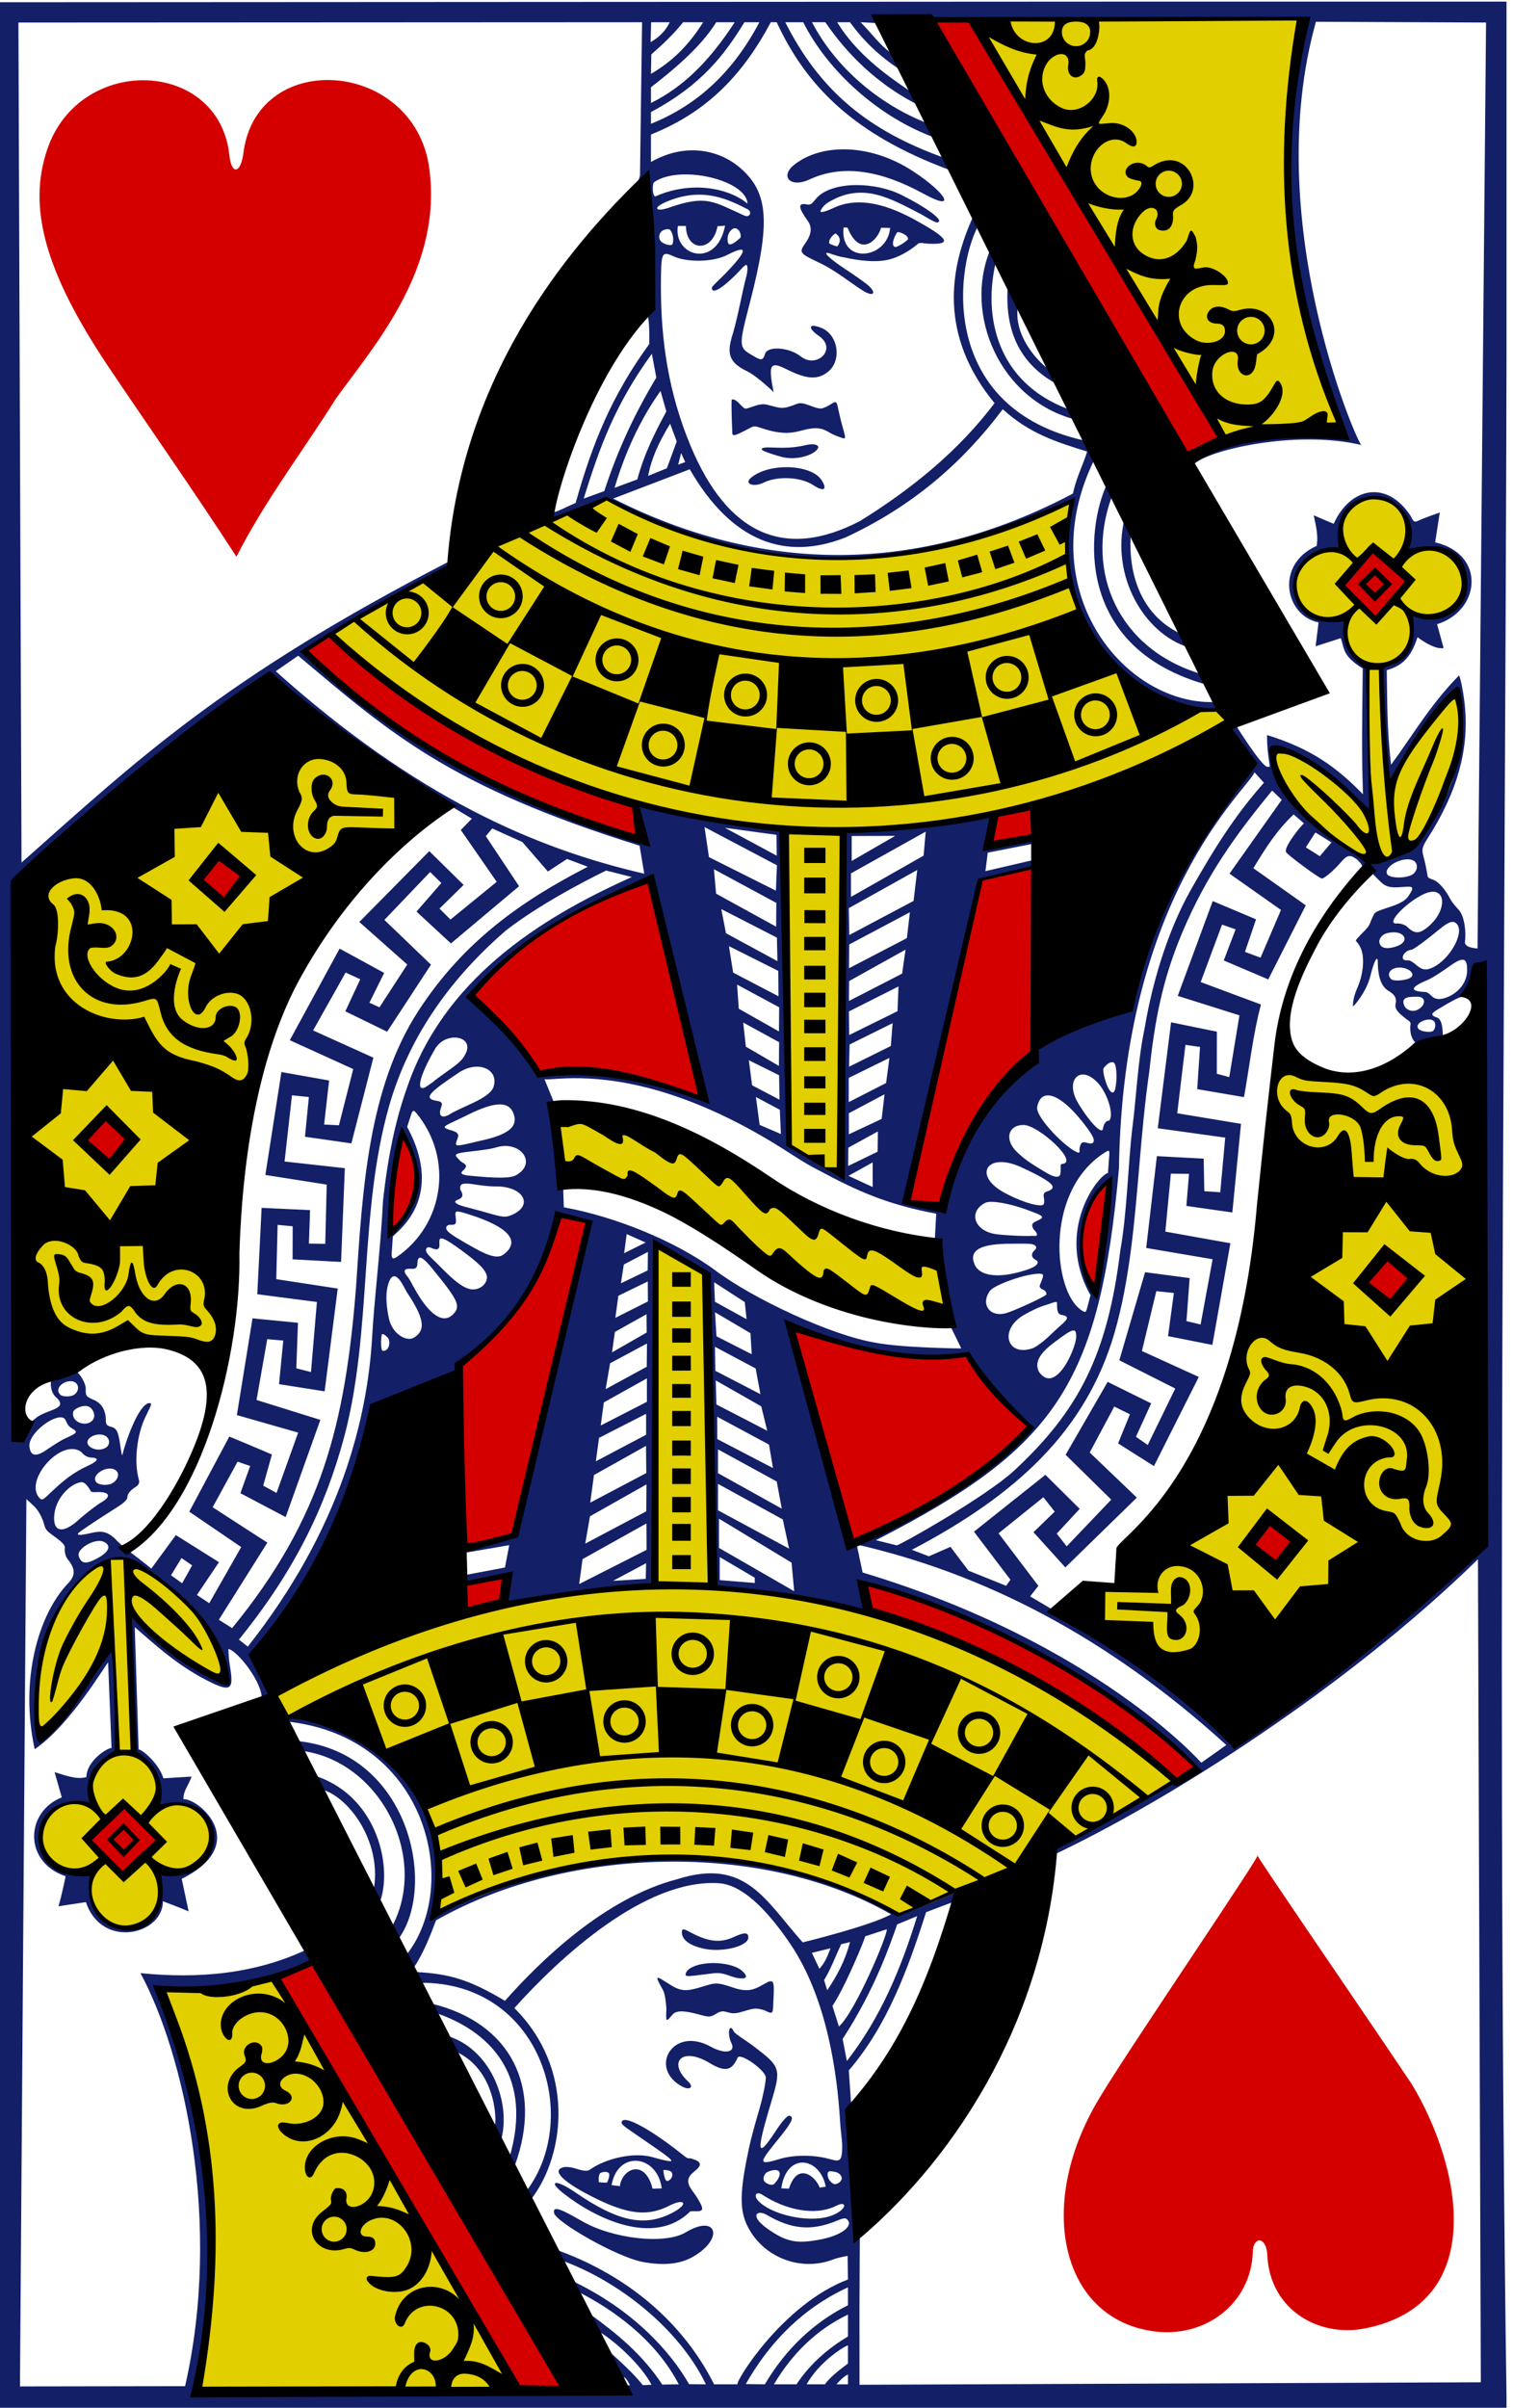 <?xml version="1.0" encoding="UTF-8" standalone="no"?>
<!-- Created with Inkscape (http://www.inkscape.org/) -->

<svg
   xmlns:dc="http://purl.org/dc/elements/1.1/"
   xmlns:cc="http://creativecommons.org/ns#"
   xmlns:rdf="http://www.w3.org/1999/02/22-rdf-syntax-ns#"
   xmlns:svg="http://www.w3.org/2000/svg"
   xmlns="http://www.w3.org/2000/svg"
   xmlns:sodipodi="http://sodipodi.sourceforge.net/DTD/sodipodi-0.dtd"
   xmlns:inkscape="http://www.inkscape.org/namespaces/inkscape"
   width="164.763"
   height="262.031"
   id="svg4423"
   version="1.1"
   inkscape:version="0.48.3.1 r9886"
   sodipodi:docname="QH.svg">
  <title
     id="title3002">Vectorized Playing Cards 1.0</title>
  <sodipodi:namedview
     id="base"
     pagecolor="#ffffff"
     bordercolor="#666666"
     borderopacity="1.0"
     inkscape:pageopacity="0.0"
     inkscape:pageshadow="2"
     inkscape:zoom="2.8284271"
     inkscape:cx="134.63266"
     inkscape:cy="123.20004"
     inkscape:document-units="px"
     inkscape:current-layer="printing-marks"
     showgrid="false"
     inkscape:snap-global="true"
     inkscape:snap-bbox="true"
     inkscape:snap-page="true"
     inkscape:window-width="1280"
     inkscape:window-height="962"
     inkscape:window-x="-8"
     inkscape:window-y="-8"
     inkscape:window-maximized="1"
     showguides="true"
     inkscape:guide-bbox="true"
     fit-margin-top="0"
     fit-margin-left="0"
     fit-margin-right="0"
     fit-margin-bottom="0">
    <sodipodi:guide
       orientation="0,1"
       position="165.438,262.031"
       id="guide3006" />
    <sodipodi:guide
       orientation="1,0"
       position="3.4529785e-005,257.781"
       id="guide3008" />
    <sodipodi:guide
       orientation="1,0"
       position="164.763,-0.617"
       id="guide3010" />
    <sodipodi:guide
       orientation="0,1"
       position="85.844,2.9184448e-006"
       id="guide3012" />
  </sodipodi:namedview>
  <defs
     id="defs4425">
    <clipPath
       clipPathUnits="userSpaceOnUse"
       id="clipPath3016">
      <rect
         style="fill:#000000;fill-opacity:1"
         id="rect3018"
         width="164.763"
         height="262.031"
         x="289.906"
         y="394.706" />
    </clipPath>
    <clipPath
       clipPathUnits="userSpaceOnUse"
       id="clipPath3020">
      <rect
         style="fill:#000000;fill-opacity:1"
         id="rect3022"
         width="1069.171"
         height="1700.354"
         x="5752.72"
         y="-1707.049" />
    </clipPath>
  </defs>
  <g
     id="layer1"
     inkscape:groupmode="layer"
     inkscape:label="QD"
     transform="translate(-289.906,-394.706)" />
  <g
     inkscape:groupmode="layer"
     inkscape:label="Printing Marks"
     id="printing-marks"
     transform="translate(-289.906,-394.706)">
    <g
       style="display:inline"
       id="g3774"
       transform="matrix(0.154,0,0,0.154,-596.61,657.769)"
       clip-path="url(#clipPath3020)">
      <g
         id="g3840"
         transform="translate(4412.172,-1166.374)">
        <g
           id="g3851"
           transform="matrix(1,0.004,-0.004,1,1.31,-8.449)">
          <g
             id="g3894"
             transform="translate(-307.162,-19.012)">
            <path
               sodipodi:nodetypes="cccccccccscccsssccccccccccccccccccccccsssccccccccccccccccccccccccccccccccccsccccccccccccscssscsscscscssssssssssccccccccccccccccccccccccccccccccccccccccccccccccccccccsccsssscsssccssssscccssccccssssccccscccsccccccccccccccccsccssscsscccsccccccccccccccccscccsccssscsscsssssccccccccscccsccccscccccscccscscssccssccscccssccccscsssccscsccscsccccccccccccccccccccccccccccccccccccccccccccccscscscccscccccccccccccccccccccccccccccccccccccccccccccccccccccccccccccccccccccsscscscccccccccccccccccscccsccccccccccccccccccccccccccccccccccccccccccccccccccscsccccccccccccccccccccccccccccccccccccccccccccccccccccccccccccccccccccscscsscsscccccccccccccscccccscscscccsscscccccccccsccssscssssssccsccccccscccsssccsssscscccccccsccssccscccccccccccsccssccscsccccccccccscccsscccsssscccscscccccccccccccsccscccscccccsccccccccsccscccccsccscccscsccscccscccccsscsccccssscccsssccscsscsscscscccscsccscssscsscsscccccccccccccccccccccccccccccccsccsccccccccccccsscssscscssscccssscccccccccccccccccccccscssccccccccccccccccccccccccccccsccscsscsssccccssscccccssccsscsscccssscsscssscsccsscscscsccssccccccccccccccccscccsscccscccccccccccccccccscscssscscscccscccsscssscssscsccscccscscscscssccccssccscccccsccccccccccccccccccccccccccccccccccccccccccccssccccccccccccccccccccccccccscccccccsccccccccccccccscccccscccssssscccccccccccccssscccccscccscccsccccccccsscccssccccccccccccccccccccccccccscccccccccccccccccsccccccccccccccccssccccccccccccccccccsccccsccccccscc"
               inkscape:connector-curvature="0"
               id="path3054"
               transform="matrix(1,-0.004,0.004,1,-924.74,-489.763)"
               d="m 3638.329,-18.676 -1068.922,0.582 -0.249,1699.772 1069.171,0 c -8.228,-566.882 1.149,-1134.484 0,-1700.354 z M 3503.469,-4.312 3623.76,-3.75 3617.737,650.5 c 0,0 -9.539,-0.201 -8.893,-4.781 0.865,-6.133 -0.076,-17.609 -4.375,-22.438 -1.812,-2.035 -4.771,-5.236 -5.938,-7.562 -2.933,-5.848 -7.762,-11.9 -11.625,-13.531 -1.92,-0.811 -4.146,-1.264 -4.437,-2.594 -0.27,-1.235 -0.899,-5.313 -1.719,-9.062 -2.053,-9.39 -3.881,-9.094 2.094,-18.438 20.702,-32.373 28.671,-62.153 26.055,-91.679 -0.817,-9.223 -3.13,-21.171 -4.223,-22.811 -20.009,20.049 -34.491,44.827 -48.106,63.131 -3.034,-26.153 -2.598,-45.893 -3.039,-66.859 10.685,-3.047 17.149,-8.733 21.75,-23.281 0,0 11.454,8.967 18.469,7.688 l -4.619,-16.897 c 30.636,-9.401 34.826,-49.381 -1.358,-57.831 L 3591.031,342.5 c 0,0 -10.918,3.655 -15.719,6 -2.39,1.007 -2.981,0.209 -4.656,-3.25 -16.873,-26.25 -43.074,-20.662 -54.625,5.219 l -14.125,-6 c 1.531,7.162 3.358,14.425 2.063,21.594 -29.647,13.2 -22.323,49.327 1.344,54.062 L 3503.25,437 l 17.812,-5.75 c 2.597,7.929 1.268,12.513 15.5,21.438 -0.349,35.369 -0.922,57.483 0.188,88.906 -18.555,-18.998 -36.459,-32.192 -67.844,-41.875 0,0 -0.292,7.617 1.531,19.188 0.602,3.817 0.487,3.257 -1.312,3.25 -4.079,-0.093 -22.469,-29.656 -22.469,-29.656 0,0 -2.137,0.026 -4,1.875 -2.19,2.173 2.814,6.187 9.844,16.625 8.229,12.218 7.434,11.702 0.969,17.188 -36.749,31.181 -89.824,149.866 -80.906,161.406 -23.23,1.39 -113.777,45.784 -130.219,137.312 -0.975,4.121 -2.906,9.469 -2.906,9.469 l -26.188,-6.5 c 15.795,-74.966 51.438,-227.406 51.438,-227.406 0,0 25.061,-7.12 39.719,-8.688 l -0.156,-5.906 -34.5,8.031 1.656,-13.062 32.563,-6.406 -0.094,-3.094 -34.469,4.625 5.625,-21.75 c 0,0 -77.378,11.365 -105.094,10.531 1.755,84.577 -4.919,154.838 -1.328,245.987 l -37.829,-22.925 c -3.364,-63.46 -4.375,-223.75 -4.375,-223.75 l -104.453,-16.406 3.469,25.18 C 2938.83,540.517 2851.963,508.938 2788,441.844 c 39.376,-30.219 105.094,-60.188 105.094,-60.188 l -2.156,-4.812 c -161.584,83.299 -221.597,141.171 -302.781,212.969 l -2.187,-593.562 441,-0.219 -1.469,108.25 c 0,0 -0.573,2.804 -1.406,3.781 -5.392,26.224 10.086,72.774 6.969,95.438 1.444,6.995 0.938,20 0.938,20 -26.329,36.063 -40.278,70.299 -52,112.219 -4.535,1.799 -11.216,5.508 -15.938,6.781 l -1.344,5.719 c 10.332,-5.675 39.625,-14.938 39.625,-14.938 130.501,63.62 226.395,48.047 329.031,0.781 -16.365,57.442 19.212,130.485 77.75,145.844 6.693,1.756 18.16,3.253 24.719,1.531 6.554,-1.89 -14.752,-50.645 -24.188,-52.469 -28.277,-12.247 -39.922,-41.027 -36.906,-74.031 l -4.688,-7.875 c -9.64,40.095 13.554,80.806 45.406,90.75 l 8.562,18.688 c -57.727,-17.315 -82.309,-71.367 -63.094,-124.812 0.335,-33.351 -21.272,-48.097 -31.188,-62.469 C 3277.548,250.068 3268.219,203.576 3277,166 c 23.37,9.94 -15.75,-33 -15.75,-33 -17.213,37.282 -24.405,84.418 14.969,132.188 -25.472,33.749 -58.315,60.448 -95.031,83.25 -53.661,28.001 -93.919,9.134 -119.844,-52.875 -15.565,-37.231 -21.14,-74.345 -21.063,-113.219 0.088,-24.067 0.359,-24.797 9.375,-20.719 8.47,3.832 26.843,4.376 37.813,-1.281 14.948,-7.708 14.243,-3.017 -2.031,13.719 -4.427,4.552 -9.153,8.66 -9.156,9.531 -0.019,4.941 6.948,0.778 16.875,-9.062 3.625,-3.593 6.304,-7.053 7.438,-7 1.298,0.06 1.18,4.688 -0.313,9.688 -0.573,1.919 -2.396,10.031 -4.062,18 -1.667,7.969 -3.95,17.33 -5.063,20.812 -4.414,13.821 -3.217,20.227 10.039,26.612 6.99,3.366 18.944,14.825 18.839,14.825 0,0 -2.855,-12.565 -1.798,-16.605 1.272,-4.859 7.047,-1.423 12.931,1.387 13.005,6.212 20.574,6.39 27.554,0.562 9.632,-8.041 6.871,-26.102 -5.034,-30.812 -8.734,-3.456 -10.261,-0.258 -1.543,5.821 13.081,9.121 -1.669,23.22 -12.777,14.48 -8.689,-6.837 -23.775,-7.603 -25.459,-1.909 -1.592,5.383 -3.237,4.405 -9.252,0.89 -9.348,-5.463 -9.427,-6.419 -1.594,-36.562 14.833,-57.078 13.38,-78.034 -6.281,-95.375 -14.553,-12.836 -38.591,-18.796 -63.531,-4.531 l 0,-19.438 c 36.609,-14.629 63.243,-38.832 84.719,-79.344 l 4.187,0 c 21.382,46.296 55.945,79.549 120.969,103.938 25.405,25.083 -32.2,-72.046 -13.812,-32.281 -34.502,-13.362 -65.261,-39.263 -82.188,-71.656 l 9.406,0 c 9.911,14.32 29.994,40.451 65.75,58.5 3.246,2.716 6.375,-0.094 6.375,-0.094 0,0 -29.999,-47 -34.906,-58.188 l 299.714,-2.121 c -9.511,72.995 -22.904,152.318 29.802,294.485 -24.72,-12.98 -123.839,14.672 -106.391,20.136 8.758,-10.107 71.919,-25.028 118.656,-14 -3.866,-3.338 -71.272,-159.741 -32.062,-299.062 z m 32.062,299.062 c 0.086,0.074 0.166,0.11 0.188,0.031 -0.061,-0.015 -0.126,-0.017 -0.188,-0.031 z m -231.562,281.688 0.281,11.438 2.375,-0.562 -1.375,-11.125 z M 3033.375,-3.969 l 13.156,0 C 3043.643,1.973 3039.425,6.428 3033,10.094 z m 22.625,0 14.156,0 c -11.029,17.553 -22.754,28.185 -36.906,36.5 l 0.25,-13.75 c 8.183,-7.167 15.989,-14.579 22.5,-22.75 z m 23.406,0 13.063,0 c -17.729,27.235 -35.923,45.519 -59.219,57.094 l 0,-11.125 c 14.389,-11.19 34.793,-27.635 46.156,-45.969 z m 19.938,0 10.562,0 c -18.161,34.598 -43.49,58.494 -76.656,71.781 l 0,-8.312 c 36.327,-19.358 52.223,-40.966 66.094,-63.469 z m 28.875,0 12.687,0 c 17.407,34.591 53.571,67.313 93.281,81.656 l 6.062,14.031 c -52.347,-18.793 -87.017,-46.211 -112.031,-95.688 z m 36.719,0 9.062,0 c 9.525,13.278 21.072,24.067 34.562,33.031 l 8.219,15.906 c -18.208,-12.249 -38.535,-27.123 -51.844,-48.938 z m 16.531,0 10.125,0.531 L 3205,18.906 c -8.932,-5.019 -15.696,-15.223 -23.531,-22.875 z m -11.625,89.812 c -13.883,-0.064 -26.511,3.764 -35.656,11.219 -9.66,7.874 -2.553,16.453 11.344,10 23.67,-10.991 50.864,-6.037 80.219,10.031 24.716,13.529 16.057,-0.569 -7,-15.625 -15.806,-10.456 -33.172,-15.553 -48.906,-15.625 z m -111.625,17.719 c 19.913,0.158 42.726,8.977 43.281,20.656 -13.206,-11.047 -39.752,-16.41 -65.219,-5.062 -1.949,-0.413 -2.223,-7.341 -1.062,-9.875 5.484,-4.047 13.949,-5.79 23,-5.719 z m 120.594,7.531 c -12.592,-0.003 -24.114,3.293 -29.438,10.375 -2.719,3.357 -3.438,3.717 -6.438,3.219 -5.857,-0.974 -5.529,2.412 1.156,11.688 3.243,4.499 2.71,9.618 -1.625,15.719 -4.978,7.004 -4.007,7.271 10.812,14.375 11.33,5.516 20.427,13.34 30.719,19.781 7.352,4.148 8.82,0.5 2.031,-4.969 -2.33,-1.877 -9.234,-6.806 -15.437,-10.844 -10.514,-6.843 -18.232,-13.76 -9.875,-10.688 3.831,1.211 4.818,1.716 9.031,2.438 10.831,2.341 21.534,3.646 30.625,1.812 6.521,-1.303 15.015,-5.619 22,-11.656 1.785,-0.822 3.547,0.051 7.875,0.219 16.557,0.643 12.902,-4.217 -10.875,-17.188 -23.527,-12.834 -41.981,-15.174 -57.031,-8.125 -6.372,2.984 -10.019,3.729 -9.094,1.844 0.965,-1.966 2.735,-4.25 5.594,-5.906 24.323,-14.555 43.87,-2.49 65.312,8.438 9.202,5.483 11.689,6.909 12.781,5.156 1.399,-2.245 -10.26,-10.532 -25.906,-18.375 -9.174,-4.755 -21.108,-7.31 -32.219,-7.312 z m -77.763,16.852 c 4.117,1.612 2.271,6.317 -1.489,4.834 -22.462,-10.085 -26.969,-14.999 -53.744,-5.665 -8.846,3.084 -12.35,0.359 -1.494,-4.296 23.652,-9.896 40.816,-3.22 56.727,5.128 z m -15.393,11.866 c -6.084,30.901 -36.847,21.374 -33.375,0.156 l 5.656,0.031 c 0.44,18.662 19.145,18.536 22.344,0.188 z m 178.906,0.062 8.281,17.719 c -18.118,44.618 6.478,104.698 59.969,119.094 0,0 8.629,13.259 6.938,14.938 -100.42,-22.224 -92.695,-117.955 -75.188,-151.75 z m -95.125,1.156 2.812,0.156 c 8.673,21.538 21.267,9.162 23.719,0.062 l 6.406,0.156 c -1.956,22.307 -35.798,26.094 -32.938,-0.375 z m -77.406,0.625 c 4.064,-0.474 5.448,5.626 4.313,6.75 -0.314,0.311 -7.747,7.532 -8.656,3.281 -1.33,-6.218 2.655,-9.727 4.344,-10.031 z m -46.844,0.625 c 0.344,0.002 0.692,0.019 1.062,0.062 2.52,1.921 3.476,7.665 2.156,10.625 -1.492,1.548 -7.52,-0.565 -8.687,-2.875 -1.793,-3.376 0.313,-7.846 5.469,-7.812 z m 162.875,2.062 c 1.982,0.079 7.437,2.435 6.906,5.062 -0.135,0.668 -7.726,6.256 -9.438,5.344 -3.293,-1.755 1.263,-9.782 1.906,-10.281 0.113,-0.088 0.342,-0.136 0.625,-0.125 z m -44.375,0.969 c 0.05,-0.015 0.107,-0.013 0.125,0 0.585,0.434 5.436,3.452 1.312,9.031 -0.285,0.385 -5.787,-1.572 -5.875,-2.219 -0.446,-3.245 3.682,-6.583 4.438,-6.812 z m 121.688,39.125 c -1.225,25.646 5.463,50.545 33.469,66.531 l -6.031,-11 c -7.179,-5.719 -22.222,-22.039 -20.344,-41.469 z m -251.5,45.844 3.156,16.875 c -15.412,25.607 -27.112,50.773 -36.812,80.188 l -14.563,5.312 c 11.562,-37.097 22.253,-66.491 48.219,-102.375 z m 6.125,26.281 4.125,14.5 c -7.567,13.945 -15.654,29.698 -20.531,48.031 l -16.094,5.938 c 7.242,-24.292 17.832,-47.89 32.5,-68.469 z m 51.031,6 c -0.24,0.002 -0.476,0.027 -0.719,0.094 -0.17,2.86 -0.139,10.76 0.469,23.781 0.115,2.47 2.538,1.43 9.375,-2.062 5.961,-3.045 5.347,-3.527 11.125,-1.594 16.001,5.479 23.28,3.1 29.531,1.49 9.533,-2.456 13.426,-1.461 18.969,1.854 3.049,1.823 7.207,3.169 8.031,3.469 4.39,1.597 2.717,-0.334 -0.281,-12.188 -3.372,-13.33 -1.926,-14.792 -7.269,-11.32 -1.174,0.763 -4.564,2.64 -6.416,2.855 -4.655,0.542 -12.429,-5.164 -17.065,-3.351 -11.228,4.393 -11.126,3.237 -21.552,0.681 -5.212,-1.277 -10.202,1.898 -14.728,2.791 -2.586,0.323 -5.867,-6.526 -9.469,-6.5 z m 191,6.906 c 18.969,17.398 38.471,23.352 59.625,29.938 -2.55,8.652 -7.656,18.38 -10.031,29.688 -110.095,58.193 -220.733,56.365 -325.094,3.531 l 54.156,-20.688 c 29.587,51.242 67.515,64.922 110.156,48.156 47.651,-22.165 82.927,-53.003 111.187,-90.625 z m -235.25,10.25 4.688,12.562 -6.969,18.938 -13.281,5.375 c 2.544,-12.901 7.452,-23.501 15.562,-36.875 z m 99.5,14.562 c -3.295,0.158 -8.273,2.374 -19.625,2.438 -6.146,0.034 -10.96,-0.514 -13.344,-0.031 -4.945,1.002 0.834,3.21 11.906,6.375 11.072,3.151 24.6,-1.601 26.281,-6.406 0.411,-1.174 -1.049,-2.575 -5.219,-2.375 z m -91.719,6.188 2.906,6.375 -4.969,1.781 z m 292.719,3.594 8.219,18.719 c -14.241,30.818 -23.695,115.284 71.375,141.562 l 4.156,12.094 c -64.706,1.264 -129.549,-80.98 -83.75,-172.375 z m -217.687,6.375 c -9.29,-0.092 -19.019,2.215 -25.281,7.188 -5.662,4.479 1.26,7.303 8.625,3.719 9.539,-4.642 25.464,-4.259 34.812,1.594 7.149,4.873 10.876,4.016 6.094,-3.406 -3.753,-5.825 -13.721,-8.989 -24.25,-9.094 z m 415.094,21.031 c 24.849,-0.41 27.432,35.161 22.594,38.219 1.399,-0.471 5.645,-1.721 11.688,-1.562 18.209,0.476 27.702,10.543 28.75,25.188 1.056,14.755 -10.155,22.974 -26.5,22.156 -6.066,-0.303 -10.245,-0.918 -9.969,0.156 3.036,11.79 -0.629,29.562 -16.25,34 -1.795,0.51 -4.35,3.011 -4.406,3.906 -1.169,18.701 4.156,82.938 4.156,82.938 0,0 29.284,-49.219 35.875,-56.688 12.892,-17.597 15.221,-16.024 15.25,13.219 -2.134,40.563 -8.641,49.867 -32.531,83.906 -10.228,14.661 -34.443,6.963 -32.25,16.875 0.484,2.189 4.416,6.12 8.344,9.844 2.516,2.385 5.119,3.883 11,3.688 10.332,-0.343 14.354,-2.438 8.184,6.539 -4.883,7.105 -22.047,8.578 -23.98,12.273 -4.499,8.596 -1.419,6.696 -9.11,14.25 -5.885,6.448 -3.838,3.162 -1.156,8.469 4.208,6.847 2.456,20.511 -1.719,29.719 -3.401,7.5 -3.022,12.851 -3.022,12.851 0.062,0.625 9.562,-9.802 12.428,-21.851 2.385,-10.024 5.178,-15.05 5.156,-9.438 -0.028,7.081 1.206,16.704 7.594,20.375 5.052,2.904 5.779,5.804 4.938,9.375 -0.87,3.692 3.075,6.944 6.969,10.031 0.915,0.912 3.985,2.113 3.656,4.062 -1.039,6.161 1.462,13.406 5.954,14.586 2.001,0.991 14.754,-0.093 16.859,-7.273 -0.204,-2.288 -0.019,-11.706 -5.094,-12.25 -3.587,-1.651 -3.212,-2.638 2.219,-5.875 8.125,-4.843 14.02,-8.319 18.031,-9.062 5.372,-0.729 10.531,-6.562 10.531,-6.562 l 1.031,387.188 c -48.188,49.32 -101.004,98.409 -170.656,146.656 -40.476,-33.73 -84.704,-67.874 -131.656,-93.438 l -16.219,-9.594 5.812,-7.438 -28.156,-37.125 31.688,-25.5 8.031,10.156 -15,14.562 22.5,24.875 50.562,-49.312 -33.312,-31.875 17.344,-32.469 11.094,5.438 -8.375,20.594 25.344,16.031 31.719,-63 -40.219,-18.312 10.188,-42.312 12.406,1.312 -4.125,30.469 31.344,6.219 12.75,-71.844 -46,-8.219 3.906,-40.969 12.844,0.156 -1.875,22.656 32.5,4.625 6.125,-62.625 -45.094,-7.469 5.812,-48.344 10.312,1.469 -2,29.812 33.094,5.656 c 3.637,-20.218 6.601,-45.606 12,-65.438 l -42.625,-15.875 15.094,-40.594 9.594,3.344 -8.375,22 31.469,13.375 26.531,-52.344 -37.062,-26.219 c 8.304,-13.776 16.596,-26.871 28.469,-38.031 l 7.281,6.344 c 0,0 -2.672,2.409 -6.781,8.094 -4.991,6.905 -6.556,10.392 -5.875,12.188 0.673,1.775 23.573,18.681 25.312,18.688 2.02,0.008 9.615,-6.915 13.531,-11.562 4.191,-4.974 6.387,-5.454 10.719,-2.344 0.864,0.62 2.109,1.848 3,2.906 1.042,1.25 1.459,2.298 1.562,3.094 0.102,0.781 -0.118,1.304 -0.312,1.625 0.368,-0.348 1.166,-0.953 2.875,-1.906 3.112,-1.735 -6.027,-9.769 -13.5,-13.938 -22.35,-12.542 -48.643,-36.178 -54.719,-65.75 -2.228,-13.279 32.102,2.692 55.75,26.25 3.583,3.564 16.906,16.469 16.906,16.469 -1.943,-34.18 -4.727,-68.903 -3.219,-103.5 L 3535,448.812 c -7.307,-5.089 -10.117,-13.441 -10.781,-21.812 -0.458,-5.772 4.495,-8.723 -6.813,-8.344 -23.531,0.209 -37.15,-21.94 -22.875,-40.875 5.101,-7.085 26.806,-10.546 26.781,-10.375 -5.545,-22.645 11.107,-34.794 23.375,-35.938 z m -8.562,263.344 c -0.446,0.421 -0.257,0.424 0,0 z m 31.156,-225.125 c -0.308,0.104 -0.656,0.219 -0.656,0.219 0.226,-0.009 0.455,-0.091 0.656,-0.219 z m -783.5,73.969 c 65.718,55.324 107.647,92.551 241.406,134.219 l 3.312,19.812 C 2951.587,579.931 2867.683,543.985 2767.938,454.625 z M 2764,456.438 c 41.611,38.846 84.267,68.433 127.438,93.25 l 15.156,9.125 -7.813,8 25.406,36.625 -32.688,26.656 -7.781,-7.75 17.062,-16.719 -24.281,-23.875 -49.469,50.062 33.906,30.062 -19.656,30.219 -7.125,-3.219 10.438,-21.062 -31.5,-17.188 -35.219,64.719 44.844,20.406 -10.125,39.719 -10.469,-0.531 3.531,-31.125 -33.719,-5.969 -11.344,72.719 43.375,6.812 -1.031,41.875 -11.562,-0.188 0.812,-23.656 -34.25,-1.594 -3.062,61.031 42.156,5.469 -4.187,49.531 -10.375,-2.656 1.156,-32.156 -32.125,-3.156 -11.062,68.375 43.344,12.375 -15.312,42.625 -9.406,-5.156 6.156,-22 c -7.904,-3.447 -30.125,-12.688 -30.125,-12.688 l -28.313,53.094 36.719,25 -22.594,39.688 -8.719,-5.844 15.594,-23.156 -30.5,-19.156 -17.375,23.719 c -7.375,-6.406 -20.631,-15.294 -25.687,-21.25 -5.404,-4.921 -9.513,-5.671 -16.469,-4.031 -5.489,1.294 -10.774,2.286 -9.562,0.344 0.596,-0.956 11.018,-7.968 26.938,-18.062 4.452,-2.823 7.96,-5.288 7.906,-7.812 -0.04,-1.884 2.411,-4.871 5.625,-6.812 3.557,-2.149 2.761,-4.151 2.188,-6.375 -3.077,-11.942 -1.136,-30.561 4.875,-43.094 4.024,-8.389 5.284,-9.896 2.656,-9.906 -7.749,0.993 -17.192,29.061 -19,36.969 -0.608,-0.628 -1.451,-8.028 -2,-10.875 -0.991,-5.143 -1.713,-8.332 -5.844,-9.312 -4.938,-1.173 -3.372,-3.537 -3.875,-7.25 -0.817,-6.023 -3.662,-9.837 -8.812,-11.969 -4.958,-2.052 -5.498,-2.877 -5.281,-7.812 -0.017,-3.877 -4.057,-10.441 -7.062,-12.531 l -17.188,6.062 c -1.353,4.538 0.446,10.422 3.281,12.562 8.637,8.127 -4,8.239 -12.656,13.531 -2.339,1.514 -5.138,4.807 -7.031,3.719 -5.495,-1.8 -5.064,14.618 -10.469,12.562 L 2583.75,603.562 C 2629.804,555.878 2764,456.438 2764,456.438 z m 696.062,69.656 6.625,7.344 c -20.547,23.121 -35.45,46.928 -51.875,76 -14.013,24.803 -26.123,59.531 -32.469,97.406 -4.898,23.184 -5.656,46.779 -8.688,70.5 -3.088,25.524 -3.678,59.89 -8.562,86.844 -9.018,73.917 -29.778,113.25 -74.906,155.188 -19.834,18.432 -81.536,53.243 -83.219,52.906 l -14.625,-3.625 c 126.522,-64.767 158.152,-109.436 171.844,-262.75 2.677,-192.351 90.166,-266.857 95.875,-279.812 z m 12.438,12.875 6.781,6.531 -36.937,52.156 36.406,25.656 -14.438,33.719 -11.031,-4.094 7.844,-23 -30.625,-12.906 -24.75,67 43.625,13.75 -7.188,43.656 -8.812,-2.375 0.031,-29.75 -32.375,-6.594 -9.406,74.844 47.688,6.625 -3.5,38.625 -11.281,-0.781 -0.437,-23 -33.094,-1.75 -7.562,64.875 46.969,7.969 -8.5,46.094 -10,-2.375 2.25,-30.406 -31.5,-4.156 -18.219,62.25 39.562,19.938 -19.469,39.906 -8.344,-5.812 10.781,-23.594 -30.781,-15.188 -29.719,51.5 32.25,31.719 -31.5,33 -7.031,-9 16.25,-17.5 -24.281,-24.031 -50.5,40.156 25.781,33.969 -3.031,4.281 -26.625,-10.688 -12.75,-16.844 -15.25,6.687 -12.031,-4.594 c 74.588,-39.109 123.119,-84.456 143.156,-152.844 11.004,-37.812 14.275,-79.073 17.844,-120.656 1.854,-21.597 3.776,-43.288 6.906,-64.625 3.677,-34.851 9.013,-64.101 23.156,-97.719 17.154,-40.772 38,-69.508 63.688,-100.625 z m -401.375,25.781 51.219,27 -0.75,17.938 -47.344,-23.719 z m 14.406,0.5 36.5,5 0.156,14.719 z M 2921,565.719 l 21.312,9.594 18.062,20.844 13.531,-8.875 14.688,5.5 c -46.408,23.85 -87.586,52.39 -119.656,101.625 -35.737,54.867 -39.708,126.701 -44.281,196.031 -7.624,95.638 -24.025,162.816 -87.594,240.344 l -9.375,-5.906 34.312,-54.5 -38.688,-25 17.625,-32.219 8.906,3.063 -6.906,19.219 32,16.875 24.531,-68.688 -45.125,-14.062 7.562,-42.969 11.344,1 -3,30.781 32.25,5.094 9.25,-72.625 -43.469,-6.656 0.969,-38.375 10.656,1.031 -0.062,23.344 34.281,1.844 2.656,-66.25 -42.625,-4.719 5.25,-46.781 11.938,1.219 -2.75,28.062 32.812,4.688 15.563,-60.562 -42.625,-19.25 23,-40.906 10.344,4.75 -10.562,22.656 29.562,14.406 31,-47.375 -32.938,-31.625 32.344,-33.844 7.937,7.781 -17.562,20.188 24.344,22.5 48.188,-40.438 -23.531,-35.375 z m 306.531,2.25 -1.5,16.969 -51.344,29.156 -0.031,-16.625 z m 275.563,0.594 11.344,7.031 -8.219,9.75 -9.906,-6.25 z m -297.156,2.406 -30.75,17.75 0,-17.656 z m 362.625,16.562 c 1.605,0.037 3.079,0.382 4.219,1.125 3.094,2.018 2.651,6.992 -0.844,9.438 -4.55,3.185 -17.015,2.969 -18.25,-0.312 -1.78,-4.731 7.918,-10.41 14.875,-10.25 z m -490.781,7 44.125,23.812 -0.156,16.781 -42.469,-23.344 z m 143.75,0.531 -2.594,21.875 -45.438,24.094 -0.375,-18.969 z m -219.937,0.406 18.094,4.594 c -66.984,29.883 -133.183,73.226 -158.938,148.844 -8.038,22.631 -13.463,47.817 -16.995,80.062 -1.66,34.009 -6.046,67.478 -7.653,95.837 -3.274,57.747 -22.282,135.954 -87.945,219.039 l -6.281,-4.938 c 40.283,-49.634 61.223,-94.643 74.156,-142.187 20.496,-75.657 10.335,-159.154 32.188,-235.312 13.33,-46.332 41.007,-87.759 82.469,-123.594 28.85,-22.415 70.906,-42.344 70.906,-42.344 z M 3032,601.812 c 0.198,-0.01 0.288,-0.006 0.312,0.062 16.262,54.746 36.344,154.531 36.344,154.531 -43.015,-20.804 -114.625,-17 -114.625,-17 0,0 -40.289,-51.971 -48.094,-56.25 32.22,-43.46 119.916,-81.041 126.062,-81.344 z m 553.875,8.625 c 9.906,-0.316 9.194,14.733 -3.344,24.969 -6.404,5.228 -9.37,4.493 -14.094,0.312 -1.39,-1.866 -5.42,-3.197 -8.375,-2.844 -7.026,-0.027 6.86,-14.56 19.219,-20.562 2.555,-1.241 4.759,-1.816 6.594,-1.875 z m -502.906,12.25 39.344,20.188 0.375,16.625 -36.406,-19.75 z m 133.375,2.25 -2.125,18.281 -40.969,21.312 0.219,-16.844 z m 383.375,6.812 c 1.361,-0.126 2.418,0.4 3.406,1.5 5.585,6.22 -5.029,25.066 -17.062,30.719 -4.62,2.17 -7.466,1.815 -11.312,-1.5 -1.869,-1.61 -4.634,-3.726 -6.219,-3.562 -6.889,0.709 -3.088,-7.017 2.469,-7.469 1.534,-0.125 11.175,-7.339 18.469,-13.406 4.889,-4.067 7.982,-6.071 10.25,-6.281 z m -41.625,7.344 c 8.696,-0.21 11.861,7.028 1.562,10.188 -7.333,2.25 -11.425,0.649 -11.406,-4.281 1.542,-5.065 5.977,-5.654 9.844,-5.906 z m -469.719,9.781 34.906,17.5 0.156,17.938 -32.062,-16.719 z m 124.906,2.469 -2.437,16.969 -37.594,19.312 0.094,-14.031 z m 394.031,7.125 c 2.377,0.147 3.081,2.797 3.062,7.5 -0.03,7.789 -5.19,14.982 -12.938,18.5 -5.672,2.576 -9.675,2.375 -12.5,-0.656 -1.286,-1.38 -3.079,-2.495 -4,-2.531 -12.143,-0.481 -10.187,-3.611 1.438,-8.469 4.094,-1.711 12.13,-7.281 15.938,-10 4.286,-3.061 7.152,-4.458 9,-4.344 z M 3562.75,664 c 5.956,0.023 11.2,4.225 7.906,6.938 -2.562,2.109 -12.169,3.127 -14.062,1.219 -3.597,-3.625 -0.394,-8.182 6.156,-8.156 z m -468.594,12.062 29.75,16.031 -0.156,17.062 -28.406,-16.062 z m 114.125,1.312 -0.687,17.469 -34.156,16.844 -0.219,-16.656 z m 367.498,7.245 c 5.778,0.417 5.05,6.01 0.377,8.724 -3.485,2.421 -8.002,1.147 -9.844,-1.688 -4.154,-7.891 5.285,-6.94 9.467,-7.036 z m 11.592,17.928 c 0.962,1.93 0.429,5.384 -1.467,6.477 -2.533,1.068 -9.107,-0.046 -10.123,-1.962 -0.834,-1.574 -0.644,-2.4 0.969,-4 2.689,-2.138 8.731,-3.727 10.621,-0.515 z m -488.903,0.327 25.406,13.875 -0.156,16.75 -23.344,-13.562 z m 105.656,0.438 -1.25,16.125 -29.562,14.656 0.406,-15.719 z m -309.5,10.156 c 6.337,0.074 11.229,4.296 7.5,11.5 -2.329,4.498 -4.084,6.161 -14.219,13.312 -4.136,2.919 -7.724,5.59 -8,5.938 -0.276,0.348 -2.917,2.171 -4.656,3.375 -9.082,6.287 -5.931,-6.84 5.406,-26.188 3.249,-5.545 9.04,-7.995 13.969,-7.938 z m 307.25,14.375 -2.344,17.75 -26.437,13.5 0,-17.094 z m -99.406,1.656 21.375,10.594 0.312,17.281 -19.406,-10.188 z m 256.781,1.344 c 0.687,-0.028 1.286,0.207 1.719,0.812 1.751,2.451 2.032,13.04 0.312,19.031 -2.992,7.049 -8.809,-10.734 -8.156,-15.25 1.243,-2.045 4.065,-4.51 6.125,-4.594 z m -449.344,3.219 c 8.645,-0.159 14.895,5.747 11.969,14.5 -3.371,8.451 -22.885,13.769 -31.688,19.594 -5.758,2.856 -7.152,-0.242 -5.375,-5.219 0.822,-2.301 1.453,-4.103 -2.938,-4.75 -10.659,-1.57 -4.164,-6.75 15.375,-19.844 4.281,-2.869 8.727,-4.209 12.656,-4.281 z m 428.688,5.531 c 3.066,-0.034 6.847,1.763 10.75,6 6.714,7.289 11.566,22.634 7.906,26.625 -2.805,-0.312 -4.196,3.825 -4.344,5.5 -0.426,4.834 -9.247,-3.991 -17.594,-17.906 -6.723,-11.209 -3.464,-20.145 3.281,-20.219 z m -360.031,2.594 c 26.351,-0.18 76.666,5.266 146.312,48.844 8.882,5.566 17.766,11.701 27.812,16.656 26.422,14.248 48.227,23.905 82.281,30.25 L 3234,855.562 c -0.306,5.561 8.862,37.766 4.656,55.875 -6.248,-0.12 6.031,5.344 6.031,5.344 l 8,16.375 c 0,0 -41.806,-0.354 -60.812,-4.094 -30.616,-4.979 -86.492,-30.93 -113.5,-51.344 -28.054,-20.578 -70.425,-37.684 -106.75,-44.312 l -0.5,-15.156 c 0,0 -3.607,-51.896 -6.5,-59 l -6.688,-16.406 c 1.64,0.659 8.647,-0.574 20.625,-0.656 z m 219.844,11.375 -2.031,17.406 -23.188,10.875 0,-14.906 z m 115.563,0.781 c 6.489,0.015 16.316,7.608 27.531,22.781 2.527,3.418 4.476,6.384 4.844,8.438 0.34,1.894 -0.828,2.982 -2.688,2.75 -4.421,-0.799 -6.043,-2.395 -7.281,3.094 -0.304,1.359 0.483,3.819 -1.031,3.375 -7.873,-2.31 -30.383,-25.021 -29,-32.281 1.039,-5.453 3.732,-8.165 7.625,-8.156 z m -206.5,1.156 16.906,9 0.75,17.156 -15.031,-6.469 z m -181.688,5.219 c 5.191,-0.169 8.413,1.88 10.063,5.906 3.977,9.707 -3.066,15.553 -23.969,19.938 -18.161,4.316 -17.789,4.585 -15.25,-2.156 1.684,-4.473 -3.927,-4.971 -7.062,-6.156 -5.299,-2.004 -0.963,-2.625 14.281,-10.219 9.578,-4.772 16.747,-7.144 21.937,-7.312 z m -60.437,4.594 c 0.516,-0.044 1.134,0.443 2.031,1.562 26.407,31.988 19.616,78.607 -13.812,101.625 -3.796,2.513 -3.929,0.183 -3.5,-4.812 l 0.656,-9.5 c 0.172,-1.887 38.397,-25.354 10.125,-77.562 l 2.375,-7.375 c 0.756,-2.349 1.265,-3.864 2.125,-3.938 z M 3296.75,775.25 c 10.425,0.04 39.683,26.583 27.219,27.531 -1.464,0.111 -0.964,2.011 -0.969,3.219 0,1.208 -0.069,3.506 -0.406,4.375 -0.899,2.317 -4.311,1.86 -9.563,-1.25 -13.313,-7.882 -16.334,-10.394 -20.937,-14.75 -9.059,-8.571 -6.484,-19.168 4.656,-19.125 z m -103.031,4.562 -0.188,14.312 -20.844,10.094 0.125,-12.938 z m -264.156,10.281 c 14.029,-0.484 21.921,13.494 7.906,20.844 -5.603,2.938 -24.046,0.878 -32.625,0.125 -9.684,-0.85 -3.965,-3.726 -3.438,-4.594 1.329,-2.187 2.361,-2.524 -2.687,-5.531 -4.012,-4.22 -6.309,-5.256 3.719,-6.562 4.867,-0.634 16.686,-1.786 20.781,-3.125 2.209,-0.722 4.34,-1.087 6.344,-1.156 z M 3356.594,793.5 c 1.033,-0.046 0.922,1.668 0.5,6.125 l -0.688,9.562 c -6.389,1.02 -38.13,40.48 -12.344,86.375 l -2.156,8.156 c -0.991,4.033 -1.313,4.621 -4.656,2.125 -19.326,-13.356 -25.598,-81.349 14.438,-109.469 2.606,-1.726 4.103,-2.839 4.906,-2.875 z m -75.375,7.969 c 3.731,0.067 8.296,1.118 13.531,3.5 12.194,5.549 20.298,10.036 22.188,13 1.167,1.83 -0.664,3.354 -3.125,4.062 -2.977,0.857 -3.34,2.103 -2.531,5.594 -0.01,2.028 0.51,4.27 -2.031,4.406 -4.704,0.251 -15.211,-3.061 -25.844,-8.781 -17.951,-9.657 -15.514,-22.02 -2.187,-21.781 z m -91.188,0.219 0,17.406 -17.125,-7.906 z m -287.062,14.969 c 1.815,0.048 4.219,0.373 7.375,0.875 3.858,0.614 9.849,1.21 12.937,1.156 19.517,-0.339 27.601,13.249 11.5,20.156 -4.404,1.889 -6.236,1.684 -18.281,-1.812 -5.769,-1.674 -12.834,-3.432 -15.719,-4.25 -5.801,-1.646 -7.808,-3.473 -3.969,-4.781 3.576,-1.218 3.885,-3.691 1.656,-6.969 -0.542,-3.283 0.508,-4.482 4.5,-4.375 z m 453.531,0 c -2.765,26.955 -5.023,47.96 -9.094,74.344 -2.971,-1.171 -24.032,-50.883 9.094,-74.344 z m -82.125,12.906 c 6.351,0.116 17.071,2.56 27.5,6.656 9.114,3.356 10.264,4.252 3.969,6.938 -3.802,1.622 -3.34,3.076 -2.219,5.562 1.733,1.865 5.018,5.596 -0.156,4.844 -6.131,0.461 -22.239,-0.449 -27.156,-1.312 -14.708,-2.581 -18.716,-15.841 -6.656,-22 0.971,-0.496 2.602,-0.726 4.719,-0.688 z m -377.906,6.812 c 1.36,-0.003 3.851,0.729 8.375,2.156 26.413,8.333 37.121,18.428 24.187,28.219 -3.752,2.84 -9.575,1.634 -20.562,-4.5 -11.236,-6.273 -16.875,-9.71 -18.969,-11.938 -2.077,-2.21 -0.945,-4.743 2.25,-4.531 4.383,0.29 3.725,-1.91 3.375,-5.594 -0.245,-2.58 -0.405,-3.808 1.344,-3.812 z m 71.25,2.438 20.25,4.594 -50.563,221.125 c -17.26,4.979 -27.214,7.125 -39.344,13.656 l 34.969,-6.031 -3.031,15.813 -31.75,5.969 -0.719,4.719 36.375,-6.562 c 0,0 -1.297,15.092 -2.562,20.937 34.713,-2.795 68.997,-12.447 103.906,-12.719 0,0 0.847,-174.51 0.719,-193.531 -0.139,-20.554 0.031,-45.125 0.031,-45.125 l 35,19.75 5.781,219.938 109.625,17.812 c -0.764,-3.709 -3.749,-20.71 -3.749,-20.71 81.275,23.963 163.683,59.39 236.623,132.601 -33.943,18.367 -66.022,36.581 -98.999,54.235 l -4.781,6.875 c 83.623,-39.064 210.739,-120.272 302.531,-210.031 l 2.031,581.562 -439.344,1.75 c 0,0 -0.024,-28.006 -0.031,-54.406 l 0.25,-48.625 c -1.784,-31.182 3.644,-65.525 -5.906,-91.687 l -1.875,-27.406 c 27.079,-31.492 41.71,-71.204 54.625,-111.781 0,0 13.032,-5.045 19.375,-7.281 l 2.188,-7.969 c -12.595,6.43 -41.5,17.219 -41.5,17.219 3.108,-2.432 -61.46,-29.616 -101.344,-36 -65.808,-10.534 -154.333,0.316 -224.906,35.312 -3.457,2.438 -4.932,2.38 -4.063,-0.781 16.387,-59.594 -18.134,-119.415 -78.719,-136.75 -12.853,-3.677 -23.375,-3.656 -23.375,-3.656 l 1.094,5.219 c 99.007,11.154 122.231,115.774 84.117,164.375 -9.992,16.035 -11.516,20.713 9.461,20.18 84.773,-0.692 114.238,94.028 75.605,146.441 0.098,-0.408 3.129,6.098 3.129,6.098 24.093,-31.802 30.509,-92.223 -12.188,-134.688 31.564,-35.192 92.156,-91.515 144.563,-88.219 19.074,1.2 37.9,24.289 50.437,42.719 26.548,39.025 33.368,93.516 35.25,124.594 0.463,8.143 1.548,14.059 1.563,18.344 0.041,12.441 -2.337,10.95 -10.375,8.875 -10.089,-2.605 -23.93,-2.709 -34.156,0.406 -16.433,5.006 -13.781,2.152 0.844,-15.969 8.629,-10.691 9.788,-13.986 6.219,-14.688 -1.091,-0.214 -4.746,3.451 -9.531,10.812 -14.427,22.195 -13.303,13.082 -2.875,-21.531 6.78,-22.505 6.092,-24.077 -12.375,-38.063 -6.11,-4.627 -13.617,-9.12 -14.281,-10.531 -3.479,-7.383 -4.931,1.88 -1.812,7.969 3.047,5.949 -3.406,8.666 -14.75,2.531 -26.699,-14.789 -44.079,15.151 -20.25,28.125 5.617,3.058 8.752,0.549 4.406,-3.469 -14.661,-13.555 -4.462,-24.974 15.375,-12.969 11.466,6.939 15.823,4.718 19.656,-3.969 2.123,-3.54 19.925,9.209 19.906,14.156 -0.013,3.246 -2.074,13.636 -4.094,20.594 -5.701,19.637 -7.25,25.737 -9.719,38.469 -4.477,23.087 -4.357,34.916 0.438,45.062 10.744,22.737 37.789,33.463 61.25,24.312 3.41,-1.33 9.937,-2.438 9.937,-2.438 l 0.281,16.688 c -46.258,17.518 -79.677,72.197 -78.156,74.062 l -16.5,0.031 c -21.9,-43.478 -60.436,-76.217 -109.406,-94.312 0,0 -5.893,-9.807 -0.625,8.094 0.326,7.18 7.887,17.307 14,20.844 23.264,11.824 54.044,32.792 71.031,65.344 l -11.687,0.188 c -14.25,-21.723 -32.709,-36.39 -50.219,-49.188 -4.116,-0.867 3.001,39.392 19.812,51.812 l -301.562,5.25 c 20.579,-80.516 24.532,-169.858 -23.688,-286.969 39.978,2.454 75.442,-6.125 107.938,-20.313 l -2.938,-8.344 c -37.025,17.676 -77.65,21.153 -118.312,17 30.847,57.108 57.84,176.779 31.562,291.875 l -116.771,0.188 4.552,-627.032 c 0,0 4.327,3.948 5.687,5.312 3.475,3.486 5.824,8.697 6.813,12.469 1.264,4.825 2.602,5.118 9.5,10.281 3.309,2.477 5.224,4.659 5.219,5.938 -0.192,1.425 -0.237,5.825 2,8.531 6.077,7.349 5.001,12.066 0.438,16.812 -21.222,22.076 -34.511,68.466 -23.781,117.406 25.168,-16.941 51.086,-61.24 51.906,-61.313 l 2.438,60.5 c -2.236,-0.497 -17.598,8.603 -17.781,20.5 -6.957,2.068 -15.448,-1.391 -22.5,-3.469 l 5.086,17.82 c -25.829,10.302 -27.221,45.635 2.714,55.724 0,0 -2.731,13.815 -5.081,21.237 l 19.437,-2.961 c 11.29,33.718 54.639,22.921 54.43,-0.602 0,0 13.191,4.953 18.195,7.156 l -4.875,-22.984 c 49.293,-24.594 12.419,-56.792 1.164,-56.328 0.153,-6.423 3.1,-8.45 5.805,-15.938 l -19.906,1.25 c -3.652,-11.872 -17.031,-21.583 -17.531,-20.281 l -2.75,-86.594 c 15.051,13.125 29.859,26.585 49.812,37.031 18.416,9.641 20.29,7.488 17.563,-9.156 -1.231,-7.509 -1.125,-12.438 -1.125,-12.438 6.906,1.624 24.338,24.269 23.5,35.438 6.365,8.303 12.139,-14.038 -4.281,-33.062 43.711,-45.773 77.019,-121.639 84.125,-173.344 l 58.125,-23.125 0.656,-7.562 c 39.6,-26.495 60.252,-63.349 71.125,-105.031 z m 48.375,13.531 13.375,5.969 -15.188,7.531 z M 2887.219,856 c 2.578,1.187 6.481,3.754 11.844,7.688 11.367,8.336 17.998,14.072 18.219,19.125 0.109,2.497 -1.724,5.729 -4.594,7.25 -6.866,3.64 -13.435,0.661 -28.281,-14.531 -4.798,-4.91 -8.007,-7.537 -9.469,-9.719 -1.704,-2.544 -0.448,-4.942 2.375,-3.906 12.049,5.44 1.618,-9.667 9.906,-5.906 z m 409.594,3.125 c 2.477,0.011 4.431,0.067 5.656,0.312 3.219,0.646 4.149,2.472 2.156,4.25 -3.089,2.755 -2.211,5.544 0.906,7.031 2.14,1.021 1.273,3.176 -1.312,4.656 -1.51,0.864 -3.817,1.796 -6.969,2.781 -18.247,5.706 -31.698,4.003 -35.219,-4.5 -4.046,-9.771 3.694,-14.517 26,-14.5 3.313,0.003 6.304,-0.042 8.781,-0.031 z m -265.719,5.812 -0.156,13.094 -18.938,9.094 2.062,-13.281 z m -160.969,4.094 c 1.661,0.1 4.386,2.652 8.344,7.5 18.266,22.374 20.733,26.689 14.75,32.625 -7.09,7.035 -17.036,0.234 -27.75,-19.375 -1.44,-2.637 -3.2,-6.021 -4.25,-7.25 -3.929,-4.599 -2.198,-6.04 2.781,-5.656 2.727,0.21 4.023,-0.752 4.094,-3.562 0.075,-2.967 0.739,-4.359 2.031,-4.281 z m 437.75,11.312 c 3.325,4.9e-4 3.077,1.135 1.594,5 -1.143,3.425 -3.011,4.531 1.812,6.688 0.799,0.389 2.577,2.583 0.969,3.531 -3.811,2.576 -20.837,10.33 -27,12.375 -11.974,3.973 -19.343,-5.781 -12.312,-15.469 2.946,-4.06 23.194,-11.411 33.281,-12.062 0.628,-0.041 1.181,-0.063 1.656,-0.062 z m -447.312,12.969 c 12.137,18.101 13.655,26.562 5.656,31.844 -5.062,3.852 -15.848,-1.682 -18.313,-13.375 -1.887,-8.953 -2.751,-18.313 0.164,-25.746 4.415,-11.258 11.237,5.405 12.492,7.277 z m 170.438,-7.5 0.094,14.156 -23.031,11.562 2.125,-15.594 z m 46.938,0.562 21.656,14.031 1.25,12.062 -22.375,-12.312 z m 241.594,13.938 c 0.57,0.009 0.878,0.266 0.875,0.938 -0.01,1.665 -0.427,7.587 2.813,8.125 6.37,1.057 4.92,3.043 -0.656,7.844 -6.041,5.347 -11.56,11.694 -18.844,15.594 -18.777,6.942 -24.678,-12.904 -6.906,-23.219 6.136,-3.561 11.697,-6.018 15.844,-7.188 3.119,-0.879 5.622,-2.113 6.875,-2.094 z m -241,7.281 25.094,14.781 0.875,14.875 -24.938,-12.688 z m -48.406,1.375 0.094,12.938 -24.5,14.031 2.031,-14.469 z m 101.406,10.562 c 6.936,3.235 95.987,27.974 125.469,19.531 0,0 25.235,36.377 43.906,49.406 -28.903,42.415 -126.781,84 -126.781,84 z m 200.438,0.906 c 1.621,-0.056 2.012,1.556 2,4.594 -0.396,8.8 -14.854,41.197 -26.375,24.594 -3.166,-6.182 0.053,-12.584 10.156,-20.219 8.012,-6.054 12.135,-8.897 14.219,-8.969 z m -484.836,5.109 c 2.199,2.394 1.203,9.77 -3.531,9.281 -1.37,-0.141 -1.553,-7.628 -0.656,-11.688 1.364,-0.666 3.425,1.616 4.188,2.406 z m 183.305,4.109 -0.156,16.438 -29.062,15.812 3.125,-18.281 z m 48.062,2.312 28.781,15.344 3.375,18.156 -31.906,-16.531 z m -48.125,22.344 0,16.562 -32.656,16.75 2.219,-16.344 z m 48.688,1.438 32.188,18.312 4.219,17.25 -35.938,-18.562 z m -456.25,0.531 c 5.276,-0.071 7.172,5.547 3.188,9.125 -2.631,2.447 -10.092,1.952 -10.75,0 -3.369,-3.252 1.254,-9.04 7.562,-9.125 z m 9.844,17.531 c 0.779,-0.053 1.517,-0.007 2.156,0.156 3.802,0.97 6.17,6.463 3.844,9.594 -4.295,5.781 -15.623,1.773 -13.969,-5.531 0.438,-1.933 4.592,-3.987 7.969,-4.219 z m 397.156,5.531 0,14.812 -35.531,18.75 2.25,-16.562 z m 50.25,2.062 36.656,19.688 2.812,16.594 -39.406,-20.5 z m -464.812,0.438 c 1.769,-0.098 3.177,0.396 3.938,1.719 0.68,1.183 1.486,4.21 4.031,5.688 4.747,2.756 5.24,3.332 -3.781,7.281 -3.8,1.663 -11.267,6.744 -13.875,8.5 -7.98,5.371 -11.227,3.569 -11.812,-2.781 -0.738,-8.005 13.833,-19.982 21.5,-20.406 z m 27.5,12.125 c 1.849,-0.106 3.647,0.241 4.938,1.094 3.05,2.016 3.211,6.059 0.281,8.094 -6.712,4.291 -17.212,-1.591 -11.625,-6.719 1.57,-1.441 4.029,-2.332 6.406,-2.469 z m 387,8.031 0.188,19.219 -39.625,20.906 2.625,-19.5 z m -406.594,2.25 c 2.597,-0.147 5.083,0.462 7.25,2.062 2.349,2.994 5.175,3.874 6.813,3.938 6.798,0.263 4.633,2.745 -2.5,6 -9.831,4.487 -16.736,10.182 -23.813,16.75 -7.361,6.832 -7.895,8.3 -10.312,5.5 -8.994,-10.415 8.537,-33.457 22.562,-34.25 z m 457.5,0.219 41.531,22.719 3.562,19.188 -45.094,-25.094 z M 2650.438,1018 c 1.68,-0.039 3.261,0.364 4.5,1.375 2.951,2.409 1.246,7.061 -2.844,9.156 -3.479,1.782 -9.206,1.026 -10.844,-0.625 -3.924,-3.955 3.188,-9.765 9.188,-9.906 z m -20.062,9.656 c 2.528,-0.244 4.822,2.983 6.875,6.469 0.717,0.871 3.557,0.482 5.594,0.5 7.773,0.063 8.858,3.35 1.312,7.531 -2.206,1.222 -9.443,6.762 -14.281,10.875 -13.039,12.452 -20.106,9.531 -18.438,-3.219 1.595,-12.192 12.182,-21.504 18.938,-22.156 z m 450.281,1.188 45.813,25.125 4.469,20.656 -50.281,-27.094 z m -50.562,0.375 -0.188,19.031 -43.125,22.812 3.344,-19.312 z m 51.25,24.219 51.312,31.062 1.875,20.219 -53.187,-30.625 z m -51.281,3.375 0.094,18.656 -47.687,24.187 2.406,-17.625 z m -387.125,12.344 c 1.219,-0.029 2.364,0.157 3.312,0.594 5.585,2.571 4.121,7.018 -4.281,11.594 -8.572,4.668 -11.505,3.864 -13.344,-1.375 -1.548,-4.41 7.731,-10.655 14.312,-10.813 z m 535.781,2.531 c 89.22,20.422 176.572,64.584 261.375,141.688 l -17.719,12.531 c 0,0 -74.318,-84.754 -239.469,-134.437 z m -96.844,8.875 24.75,14.594 0.062,3.719 -24.812,-2.031 z m -421.656,0.156 c 1.876,0.1 3.526,1.192 12.375,5.406 35.518,25.644 49.742,41.106 58.562,69.219 5.286,16.847 5.182,16.156 -12.187,7 -16.34,-8.673 -38.734,-23.073 -53.188,-41.688 -2.395,43.799 2.719,98.25 2.719,98.25 22.186,10.933 15.006,39.398 14.944,39.228 57.095,-15.582 44.584,59.764 2.04,43.514 10.142,56.527 -54.583,51.928 -47.953,3.477 -51.517,-1.992 -42.406,-58.142 0.358,-50.38 -4.449,-17.324 1.685,-29.058 17.455,-36.495 l -2.406,-74 c 0,0 -41.987,60.258 -49,59.312 -4.119,-0.555 -10.317,-7.473 0.125,-60.312 5.437,-27.51 34.605,-61.013 50.938,-62.094 2.888,-0.191 4.093,-0.497 5.219,-0.437 z m 41.062,0.562 7.531,5.156 -7.094,12.656 -7.844,-5.688 z m 328.531,3.625 -0.25,11.094 -23.125,1.375 z m -253.562,125.25 c -3.468,0.091 5.855,2.274 11.75,7.563 54.418,8.427 87.709,74.991 62.531,123.187 -3.047,2.167 1.656,12.659 4.719,8.719 26.544,-37.624 6.786,-130.095 -70.656,-138.906 -4.595,-0.391 -7.188,-0.593 -8.344,-0.563 z m 20.562,25.281 c -4.374,11.991 -5.524,14.863 5.688,9.969 19.81,7.333 41.185,39.576 34.344,71.969 -2.2,3.778 1.643,-2.466 4.25,8.188 9.778,-23.713 0.024,-74.845 -44.281,-90.125 z m 251.531,60.344 c 55.703,-0.164 110.831,12.011 154.687,37.219 -14.906,8.287 -62.469,19.844 -62.469,19.844 -26.731,-29.995 -40.355,-59.987 -88.688,-44.656 -50.618,13.068 -96.202,56.879 -121.856,85.945 -25.723,-15.313 -39.653,-19.053 -62.457,-20.32 -1.319,-0.037 -3.277,5.766 -1.656,-3.594 6.523,-10.052 11.022,-21.44 15.375,-32.938 47.807,-27.18 107.766,-41.326 167.063,-41.5 z m 173.156,38.5 c -11.092,35.89 -25.417,71.24 -49.719,102.375 l -3,-15.562 c 22.852,-35.086 33.679,-66.988 38.563,-80.969 z m -21.562,9.313 c 1.426,2.281 -22.151,58.467 -33.781,68.687 l -4.562,-14.5 c 9.487,-14.335 23.534,-48.892 23.125,-49.219 z m -143.812,0.062 c -0.734,0.067 -0.995,0.713 -1,2.125 -0.02,5.158 5.36,9.217 15.156,11.438 13.237,3.001 31.788,-1.576 31.813,-7.844 0.014,-3.619 -2.573,-3.884 -10.156,-0.375 -9.509,4.4 -17.902,3.538 -30.312,-3.031 -2.845,-1.506 -4.557,-2.398 -5.5,-2.313 z m 117.906,8.969 c -3.681,13.613 -9.149,23.634 -16.125,34.031 l -2.25,-7.156 c 4.825,-7.797 8.011,-16.712 12.094,-25.375 z m -13.844,4.406 c -1.786,4.734 -3.755,10.215 -7.844,14.438 l -5.313,-11.25 z m -83.805,10.43 c -8.969,0.172 -17.849,3.058 -18.621,7.824 -0.37,2.283 3.073,1.4 19.758,-0.633 8.805,-1.073 13.004,4.143 21.074,3.598 4.11,-0.487 0.267,-4.284 -1.012,-5.383 -4.484,-3.816 -13.286,-5.558 -21.199,-5.406 z m -38.289,10.383 c -0.9,0.183 0.107,2.473 3.469,8.312 1.82,3.162 2.273,9.605 2.625,13.594 -0.436,9.932 -0.405,9.62 4.5,3.875 3.087,-3.063 9.086,-2.386 18.594,0.188 6.127,1.658 7.6,2.251 11.852,-0.414 4.931,-3.091 6.09,-1.532 10.336,-0.679 4.1,0.823 7.818,-0.82 12.312,-2.063 5.486,-1.516 6.537,-1.165 11.313,0 7.296,3.455 6.236,3.147 6.844,-9.219 0.609,-12.174 -0.048,-13.041 -7.094,-8.938 -6.825,3.975 -11.527,5.774 -22,2.125 -11.413,-3.977 -13.029,-2.969 -21.125,-0.531 -9.787,2.947 -14.235,3.951 -22.031,-0.813 -5.131,-3.135 -8.574,-5.645 -9.594,-5.437 z m -159.469,18.375 4.375,7.125 c 39.453,14.114 66.183,46.362 50.406,100.719 l 3.75,6 c 19.746,-54.771 -2.792,-100.049 -58.531,-113.844 z m 12.219,23.187 5.375,11.031 c 29.69,14.341 27.914,53.835 26.25,52.281 L 2927.125,1493 c 7.427,-25.556 -6.106,-63.294 -36.281,-73.594 z m 124,58.906 c -1.168,0.01 -1.936,0.409 -2.25,1.219 -0.763,1.966 1.533,3.146 15.094,12.531 11.647,8.061 20.657,14.037 19.969,15.188 -0.461,0.769 -7.702,-0.993 -12.875,-2.531 -13.553,-4.03 -33.542,0.824 -44.75,8.719 -2.844,1.911 -7.578,-0.176 -11.687,-1.25 -1.645,-0.466 -5.273,-0.906 -7.063,-0.438 -8.476,2.219 -0.273,10.313 20.469,20.812 25.454,12.886 39.227,14.062 54.688,6.25 10.266,-5.309 13.946,-1.37 2.719,4.688 -19.61,10.581 -38.392,7.308 -69.375,-14 -14.351,-9.87 -20.087,-8.221 -7.75,1.188 21.649,16.926 63.324,37.57 88.906,12.344 0.999,-0.362 3.321,-0.192 4.438,-0.187 5.32,0.021 5.545,-1.657 0,-10.438 -3.342,-5.293 -10.104,-10.862 -1.875,-17.344 6.238,-4.913 5.789,-7.248 -1.75,-9.5 -1.99,-0.551 -1.789,0.757 -4.781,-1.656 -18.105,-14.599 -35.82,-25.625 -42.125,-25.594 z m 7.844,28.844 c 7.603,0.211 15.263,6.063 17.656,16.594 0.215,0.938 0.401,1.899 0.531,2.906 l -6.476,0.242 c -5.371,-21.453 -21.545,-14.342 -23.156,-1.777 l -5.836,-0.777 c 2.149,-11.964 9.678,-17.398 17.281,-17.188 z m 134.155,18.313 -4.312,0.636 c -2.823,-7.9 -15.598,-18.516 -21.686,0.739 l -5.438,-0.219 c 3.787,-26.085 27.465,-22.033 31.436,-1.156 z m -33.065,-10.839 c 1.766,2.502 -1.334,6.724 -3.133,8.653 -1.72,1.843 -5.544,0.286 -7.145,-1.533 -1.401,-1.797 -0.363,-5.374 1.969,-6.562 2.42,-1.234 6.534,-2.348 8.309,-0.557 z m -75.809,0.776 c 1.809,4.047 -3.255,7.07 -3.89,5.699 -1.087,-0.377 -2.43,-7.052 -1.806,-7.493 1.676,-0.053 5.007,0.495 5.696,1.794 z m 113.969,-0.657 c 2.731,0.22 5.708,1.514 6.25,4.594 0.029,2.04 -2.331,4.257 -5.031,4.375 -1.187,0.052 -5.737,-3.286 -4.883,-8.049 0.964,-1.69 2.077,-1.051 3.664,-0.92 z m -158.438,1.282 c 0.958,1.467 -0.838,5.847 -1.25,6.438 -0.214,0.307 -6.032,0.056 -5.906,-0.375 0.126,-0.432 -0.54,-3.729 0.875,-6.125 1.613,-1.028 5.116,-1.572 6.281,0.062 z m 105.688,14.125 c 0.753,0.019 1.711,0.326 2.844,1.031 16.273,10.594 37.204,15.314 52.281,7.75 3.367,-1.689 5.569,-1.6 5.562,0.031 -0.01,1.788 -3.736,5.445 -10.688,7.531 -15.531,4.661 -41.169,-1.492 -50.031,-11 -2.607,-2.797 -2.228,-5.4 0.031,-5.344 z m -142.719,11.094 c -1.554,-0.043 -2.056,0.875 -1.75,2.75 1.03,6.312 44.554,31.288 62.75,34.656 14.942,2.766 26.549,1.527 35.687,-3.781 22.193,-12.89 16.501,-30.325 -5.219,-17.188 -14.591,8.826 -51.57,4.763 -73.562,-7.938 -9.778,-5.647 -15.316,-8.427 -17.906,-8.5 z m 196.086,9.133 c 5.499,-2.307 7.862,-3.112 9.07,-2.102 5.594,4.679 -3.573,11.976 -20.289,14.824 -13.37,2.197 -21.408,2.628 -36.672,-8.664 -11.816,-8.741 -6.249,-12.976 0.536,-9.009 18.051,10.552 31.464,10.886 47.354,4.95 z m -192.211,27.305 c 38.503,13.789 82.304,47.045 101.75,87.438 l -11.875,-0.094 c -13.221,-23.061 -39.377,-52.353 -82.5,-72.937 -3.821,-3.141 -5.807,-8.75 -7.375,-14.406 z m 202.219,18.906 0,12.625 c -23.795,11.991 -43.74,30.449 -58.781,55.906 l -13.469,-0.188 c 15.43,-27.315 38.545,-52.89 72.25,-68.344 z m 0,19.25 0,15.5 c -15.045,8.82 -27.602,20.45 -36.406,33.781 l -15.937,0 c 12.773,-21.59 30.296,-38.803 52.344,-49.281 z m -176.281,11.906 c 11.464,6.589 30.447,24.161 37.344,37.688 l -6.125,0.281 c -6.243,-7.945 -16.218,-17.083 -24.344,-24.281 -5.194,-6.102 -6.875,-13.688 -6.875,-13.688 z m 176.281,9.938 c 0.192,0 0.193,0.119 0,0.375 l 0,12.312 c 0,0.323 -11.427,7.787 -16.281,14.75 l -12.937,0 c 8.883,-16.071 27.365,-27.47 29.219,-27.438 z m 0.031,20.469 -0.031,6.969 -8.125,0.031 c 0.54,-0.788 5.062,-5.76 8.156,-7 z m -158.563,1.75 c 2.436,1.281 4.307,5.85 4.307,5.85 l -2.182,0.234 z"
               style="fill:#131f67;fill-opacity:1" />
            <path
               style="fill:#e2cf00;fill-opacity:1"
               d="m 1765.505,887.033 c 26.782,0.624 83.26,-9.597 82.358,-8.574 0,0 176.475,290.651 169.333,287.794 -2.266,3.623 -224.612,4.355 -224.612,4.355 -4.817,0.074 46.756,-108.133 -27.08,-283.574 z m 78.713,-205.552 c 85.165,-71.128 174.665,-72 270.732,-82.11 l 1.269,-240.605 34.865,20.683 1.59,220.441 c 126.9,9.016 236.531,55.051 330.878,136.009 1.184,1.761 -135.749,75.662 -195.77,95.307 -46.791,-34.064 -169.971,-55.177 -251.496,-28.531 -22.393,7.319 -49.877,19.001 -76.628,27.655 18.948,-116.22 -71.814,-133.016 -103.736,-138.254 -4.001,-0.657 -8.804,-9.235 -11.704,-10.597 z m -109.526,37.976 c 1.401,-24.752 -0.312,-49.516 -2.26,-74.813 -0.511,-5.775 -49.671,75.478 -52.513,55.828 -7.115,-49.195 17.091,-111.875 55.459,-119.697 3.809,-5.195 80.069,41.597 76.75,82.299 -1.081,13.258 -68.039,-44.507 -68.302,-41.042 -1.54,6.791 2.346,97.583 4.41,97.394 19.259,10.736 15.129,24.639 17.272,36.14 51.465,-7.792 48.871,49.334 0.266,47.739 3.265,67.465 -59.522,37.22 -47.316,1.231 -63.122,-2.729 -32.272,-61.798 -0.796,-48.964 -1.952,-14.871 1.667,-30.4 17.029,-36.113 z m 71.295,-286.565 c -3.64,-1.423 -134.669,-7.624 -134.669,-7.624 l 5.617,-319.004 c 66.285,-153.803 318.26,-82.974 278.344,-50.146 -119.969,79.249 -137.722,222.992 -149.292,376.774 z m 241.103,-131.97 -4.133,-35.401 c -10.364,-21.969 268.24,105.369 271.388,108.102 l 8.238,37.763 c 1.672,16.596 -177.152,-66.591 -275.492,-110.463 z m 505.65,-64.519 c -3.538,143.151 -25.239,240.166 -107.957,357.453 -2.295,3.853 -25.767,13.679 -27.582,16.992 11.963,18.748 79.929,46.054 111.332,60.752 l 162.69,-97.725 c 1.887,0.127 -6.9,-340.126 -6.9,-340.126 z m 61.11,-155.678 c -21.918,-3.257 -73.105,-55.912 -62.596,-71.934 0.279,-12 63.554,33.673 70.164,46.02 -3.249,-3.665 -4.122,-112.145 -5.126,-107.827 -2.398,1.283 -19.317,-10.731 -15.009,-33.357 -48.334,10.877 -45.923,-51.969 -3.633,-49.564 -5.686,-57.149 64.247,-36.424 45.811,1.935 59.733,-11.241 49.673,55.89 4.458,45.147 3.932,25.429 -6.536,32.5 -21.199,37.639 0.981,10.661 5.261,81.785 5.261,81.785 0,0 43.933,-67.876 47.126,-62.053 8.924,20.502 -6.774,129.15 -65.258,112.209 z M 2408.072,-168.163 c -19.68,68.797 35.27,147.099 86.895,146.682 10.374,-1.675 30.285,3.853 23.443,9.438 -81.188,66.279 -271.187,80.711 -271.247,77.851 2.305,80.968 -1.008,162.773 -2.632,243.732 l -34.907,-20.833 c -1.403,-73.842 -3.519,-149.367 -5.497,-223.195 -121.834,-15.411 -231.431,-54.253 -318.238,-137.44 57.257,-42.767 125.764,-69.609 191.561,-96.719 83.139,42.763 198.759,67.21 330.622,0.483 z m -61.364,-326.275 c -3.825,-1.667 13.072,-14.312 13.072,-14.312 0,0 141.49,1.306 211.666,0.09 -25.163,105.021 -6.71,198.959 26.66,289.105 -8.765,-2.012 -66.859,2.927 -81.025,9.325 -2.272,2.295 -168.569,-281.651 -170.373,-284.208 z"
               id="path3052"
               inkscape:connector-curvature="0"
               sodipodi:nodetypes="ccccccccccccscscccscscccccccccccccccccccccsccccccccccccccccsccccccccccccc" />
            <path
               style="fill:#d40000;fill-opacity:1"
               d="m 2764.467,1243.75 c -2.295,-6.422 -2.332,-7.215 -3.072,-66 -0.748,-59.402 -0.528,-65.911 2.645,-78.248 6.094,-15.392 -11.886,-15.397 -23.279,-17.191 l -0.094,-24.307 c 13.345,-1.9 29.448,1.912 35.378,9.71 13.834,-9.648 22.809,-11.291 32.41,-10.949 32.247,0 46.501,19.867 45.771,58.326 -0.119,6.263 1.047,14.285 1.047,14.285 l 17.328,-0.067 0.095,24.583 -18.236,0.071 c 0,0 3.209,60.933 -0.836,82.499 -12.351,48.028 -71.918,51.388 -89.158,7.288 z m 65.665,-8.906 c 3.058,-7.319 2.603,-4.266 2.51,-60.202 l -0.185,-25.561 c -25.584,-5.803 -48.312,-36.355 -48.162,-36.352 0,0 -0.33,-2.939 -0.33,55.105 0,65.781 2.341,69.593 16.319,80.185 13.557,7.594 24.66,-1.134 29.848,-13.175 z m -36.287,-147.788 c 7.828,10.899 17.547,22.047 29.06,31.019 4.314,3.362 10.345,4.676 10.345,4.676 0,0 -0.346,-7.403 -0.387,-11.17 -0.251,-22.971 -16.857,-40.97 -39.018,-24.525 z m -772.049,78.772 -172.177,-288.076 25.625,-11.249 177.514,299.623 z m 446.773,-41.766 c -64.26,-9.877 -82.646,-90.536 -35.739,-166.652 22.191,-36.915 115.161,-174.348 109.678,-169.761 -2.937,-2.55 72.267,105.828 109.862,161.413 35.628,58.642 54.83,154.603 -32.086,172.578 -33.282,6.883 -67.999,-13.021 -69.688,-51.916 -0.237,-5.45 -2.499,-9.881 -5.683,-9.881 -2.667,0 -4.512,3.824 -4.512,7.593 -0.764,37.158 -34.004,62.64 -71.832,56.626 z m 300.732,-96.179 c -28.621,-9.416 -33.869,-43.68 -12.708,-82.978 17.328,-31.22 26.439,-39.268 42.398,-70.294 6.553,-12.812 7.291,-13.074 12.276,-4.36 12.041,19.721 25.215,41.19 35.959,57.881 28.181,43.533 33.226,73.964 15.32,92.415 -16.241,16.735 -50.801,7.182 -51.059,-14.113 -0.012,-0.999 -0.503,-2.715 -1.092,-3.815 -1.325,-2.475 -3.925,-0.824 -3.94,2.503 -0.071,15.484 -20.756,28.156 -37.154,22.761 z m -1053.379,-246.911 24.613,-25.515 24.875,25.003 -25.817,24.164 z m 548.186,-164.059 -3.557,-20.625 c 98.653,23.744 179.512,74.076 237.733,129.008 l -13.772,10.158 c 4.303,-1.192 -140.437,-108.839 -220.404,-118.541 z m -286.315,-19.223 31.226,-4.649 -0.821,17.357 -29.667,6.863 z m 576.826,-15.952 -17.08,-13.651 12.195,-14.573 16.596,12.969 z M 1975.229,444.079 c 42.23,-20.184 74.943,-101.092 70.778,-106.463 l 23.075,5.373 -52.398,221.525 -40.069,7.405 c -0.347,-42.339 -1.237,-85.514 -1.386,-127.841 z m 278.914,124.145 c -14.525,-46.533 -43.174,-151.808 -43.174,-151.808 1.046,3.437 91.882,28.877 124.209,19.356 13.893,18.858 29.154,35.418 45.24,50.591 -33.472,32.985 -75.082,60.591 -126.275,81.861 z m 379.676,-171.083 -16.035,-13.783 14.269,-17.608 17.608,13.299 z m -208.854,-8.448 c -13.115,-23.343 -14.122,-49.787 9.938,-75.964 z M 1928.284,345.278 c -1.04,-2.407 5.253,-57.874 6.774,-60.335 2.674,-4.326 7.997,11.206 10.53,23.08 3.175,14.885 -13.489,46.086 -17.304,37.255 z m 365.081,-18.634 c 0,0 34.509,-162.927 49.48,-226.778 l 42.829,-10.98 -5.269,133.685 c -35.107,31.633 -64.115,106.784 -64.115,106.784 z m -564.834,-24.879 -17.028,-15.775 14.293,-15.758 15.025,15.247 z m 303.662,-64.642 -46.82,-54.333 c 28.718,-40.26 76.554,-63.689 127.267,-82.124 l 34.98,152.836 c -38.914,-11.56 -80.872,-24.083 -115.427,-16.379 z m -238.726,-135.419 11.895,-14.908 15.7,12.26 -11.832,16.484 z m 560.917,-48.133 29.978,-4.401 -2.181,20.589 -31.732,5.173 z m -488.964,-113.769 18.418,-11.556 c 65.053,57.933 136.802,97.797 214.975,120.323 l 5.343,25.112 C 2016.009,46.884 1932.662,6.08 1865.42,-60.198 z m 757.389,-26.153 -24.104,-23.577 21.524,-24.114 25.761,22.08 c -8.426,12.816 -23.18,25.611 -23.18,25.611 z m -805.924,-40.656 c -29.933,-45.82 -64.396,-94.478 -91.506,-134.562 -44.971,-66.693 -57.236,-111.972 -43.315,-153.042 22.811,-67.302 121.29,-64.146 128.726,4.125 1.519,13.944 8.106,12.737 9.851,-1.651 9.216,-75.978 124.75,-66.526 132,14.369 7.569,68.689 -39.734,122.22 -65.822,158.697 -23.14,37.146 -50.102,72.549 -69.934,112.065 z m -285.007,-107.738 c -19.612,-32.506 -73.172,-105.897 -22.189,-128.771 18.104,-8.122 41.335,6.153 41.335,21.492 0,6.936 3.835,7.312 4.703,0.116 3.634,-30.121 45.834,-32.451 59.449,-3.387 11.685,34.596 -9.038,66.268 -38.081,110.88 -6.666,10.239 -22.041,38.083 -22.041,38.083 z m 957.465,33.729 -180.894,-305.815 25.96,-0.316 177.981,294.559 z m -981.938,-263.79 -18.359,0.071 -0.096,-24.609 18.359,-0.071 c 0,0 0.097,-13.221 0.532,-36.607 0.926,-49.826 2.194,-57.584 16.802,-71.338 28.91,-27.219 77.591,-5.323 77.158,35.435 -0.611,57.5 0.226,112.342 -1.464,120.116 -2.976,13.692 -3.276,14.475 -2.025,16.955 2.537,5.026 24.51,7.104 24.504,5.694 l 0.094,24.219 c -16.767,1.364 -23.729,-0.154 -37.181,-9.523 -8.341,7.983 -33.806,16.02 -54.102,6.747 -15.443,-7.055 -27.217,-25.425 -24.224,-67.09 z m 62.279,42.699 c -9.162,-12.91 -24.541,-30.477 -39.019,-36.654 -0.82,14.829 0.508,27.287 5.864,33.97 8.518,10.628 22.192,13.028 33.155,2.683 z m 7.001,-142.091 c -6.821,-18.796 -24.215,-25.074 -36.847,-13.299 -7.917,7.379 -9.153,15.062 -9.153,56.891 0,25.797 0.017,36.641 0.017,36.641 24.744,7.752 47.939,35.933 47.717,35.566 l 0.31,-78.016 c 0.412,-12.635 -0.258,-25.315 -2.044,-37.782 z"
               id="path3050"
               inkscape:connector-curvature="0"
               sodipodi:nodetypes="cscccccsccccccccccccccscsccccccccccsssccccccscccscccccccccccccccccccccccccccccccccccccscscssccccccccccccccccccccccscccsccccccccccsssscccscsscscscccccccccssssscccscccscccsccccc" />
            <path
               sodipodi:nodetypes="cccscccccccccccccccccccccccccccccccccccccccccccccsscccccccccsccccccccccccscccccccsccccccccccccscssscccccccccccccsssssccccccccsssssccccccccscscccccccccccccccccccsccccccccccccccccscssccccsccccccccccccccccccccccccccccccccccccccccccccccccccscccscccccccccccccsccccccccccccccccccccccccccccccccccccccccccscscscccccccccccscscsccccccccccscccscssccccccccccccccccccccccccsscsscccccsscsscccccsscsssscssscccscccccccccccccccccsccsccccsccsscsscccccscccscccccscccsscccsscccsscccscccccssccccccccscccccscccsccccccccccscccsscccssscsscscscccccccccscccccsccscccccsccscccccccccscccccccccccccccccccccccccccccccccccccccccccccccccccccccccccccccccccccccccccccccccccccccscccccsccccccsccscccccscccccccccccccccccccccccccccccccccccccccccccccccccscccccccccccccccccccccsccccccccscccccccsccscccsscccsccccccccccccccccccccccccccccccccccscccccccccccccccccccccccccccccccccccccccccccccccccccccccccccccccccccccccccccccccccccccccccccccccsccccccccccccscccccccsccccccccccccccccscccccccccccccccccccccccccccccccccccccccccccccccscccccccccscccccccccccccccccccccccccccccccccccsccccccccccccccccccccccccccccccccccccccccccccccccccccccccccccccccsccccccccccccccccccssccccccccccccccccccccccscccsccccccccsscccccccccccccccccccccccsccsccsccccccccccccccccccccccsccccsccscccscccsccccccccsccccccccsssccccccccccccsscsscssscccccccccccsscssccsccccscccccccscccscccccccscccccccccsccsscccsscccccccccccccccccccccccccccsccccccscccsccssscccsccccccccccccccccccscccsccccccccccccccccccccccccccccccccccccccccccccccccccccccccccccccccccccccccccscccccccccccccccccccccccccccsccccccccccccccccssccscccccccccccccccccccccscssscccccssccccccccccccc"
               inkscape:connector-curvature="0"
               id="path3048"
               transform="matrix(1,-0.004,0.004,1,-924.74,-489.763)"
               d="m 3231.594,-9.688 -42.938,0.156 243.719,490.125 c 0,0 -6.605,1.11 -19.531,-2.281 -58.538,-15.357 -94.609,-77.187 -81.375,-137.844 1.346,-4.714 1.687,-8.75 1.687,-8.75 -150.895,68.29 -244.317,43.139 -331.437,-0.344 l -37.156,14.25 c 2.466,-22.437 30.229,-106.701 71.75,-146.375 l -0.062,-42.5 -1,-20.062 -3.281,-36.406 c -61.775,58.16 -133.854,149.708 -142.875,279.719 0,0 -56.247,28.887 -104.25,60.844 2.664,-0.355 74.778,88.187 248.031,137.906 l -7.625,-28.25 c 25.763,7.23 62.386,12.947 98.812,17.562 l 4.875,221.906 41.375,24.5 1.406,-245.688 c 1.27,1.013 65.988,-2.282 100.844,-10.594 l -4.906,23.688 34.438,-6.781 0,17.281 -37.75,8.906 -53.75,229.656 31.312,6.969 c 9.165,-46.258 32.308,-83.673 65.844,-106.625 l -0.344,-8.812 c 21.51,-15.43 66.212,-27.695 66.5,-27.406 15.249,-74.478 50.74,-126.092 88.469,-175.188 l -17.969,-24.406 68.906,-25.281 -95.656,-162.719 c 36.803,-25.397 109.781,-15.938 109.781,-15.938 -31.28,-84.435 -58.77,-171.531 -27.875,-299.344 L 3233.5,-7.594 z m 87.287,5.294 c -0.062,21.352 -27.957,19.153 -31.362,-0.107 z m 170.932,-0.669 c -16.929,97.866 -11.316,193.198 27.938,283.781 0,0 -5.72,0.329 -6.438,0.188 -0.542,-0.107 0.667,-4.885 0.375,-6.156 -0.781,-3.403 -6.425,-1.809 -11.156,1.375 -2.061,1.387 -4.437,2.97 -5.937,3.719 -4.862,2.427 -29.52,2.242 -29.52,2.242 8.044,-5.446 19.36,-20.776 12.793,-29.719 -1.488,-1.907 -2.388,-1.065 -3.836,1.508 -7.004,12.446 -10.483,14.398 -19.844,14.281 -14.683,-0.183 -25.191,-9.279 -24,-23 1.148,-13.333 20.773,-20.371 17.875,-7.438 -0.793,11.522 10.636,13.76 12.75,2.281 0.792,-4.299 0.163,-2.304 1.094,-7.344 22.862,-12.129 10.24,-36.826 -11.094,-31.656 -5.017,1.326 -5.646,1.792 -9.188,-0.031 -6.58,-3.389 -12.046,-2.322 -14.531,2.438 -2.19,4.193 1.143,7.544 6.031,7.562 5.068,0.02 6.044,2.461 6.031,5.5 -0.03,7.066 -12.227,10.468 -20.312,6.344 -21.344,-10.888 -13.434,-39.19 11.344,-39.094 7.533,0.029 10.68,0.5 11,-1.125 0.901,-4.57 -10.6,-12.475 -17.094,-11.312 -5.506,1.075 -8.848,2.513 -5.938,-4.812 1.788,-7.552 1.737,-10.976 0.219,-16.656 -3.961,-8.111 -3.865,-3.952 -6.312,2.625 -8.162,13.535 -20.462,16.529 -31.062,9.125 -9.831,-6.87 -9.537,-19.917 -0.188,-29.219 6.495,-6.462 13.463,-2.063 9.562,5.156 -1.615,2.989 -0.342,6.697 2.562,7.438 5.865,1.496 9.503,-1.955 9.531,-9.062 -0.123,-3.914 -1.205,-4.787 5.844,-8.812 18.254,-10.424 4.6,-38.904 -16,-29.75 -4.522,2.009 -5.578,3.974 -7.625,3.031 -8.611,-8.136 -20.962,2.149 -13.656,7.594 3.156,1.537 7.018,2.124 8.031,2.219 1.779,1.015 1.185,3.544 -1.406,6.719 -8.529,10.057 -27.898,5.091 -32.469,-9.094 -5.295,-16.429 11.5,-33.699 24.375,-24.125 3.806,2.831 7.108,3.128 7.125,-1.062 0.02,-6.529 -8.199,-14.02 -18.688,-13.281 -10.649,0.75 -9.487,2.124 -3.688,-7.5 4.277,-8.57 3.698,-16.932 -0.031,-21.969 -2.874,-3.881 -5.832,-4.7 -5.531,-0.594 2.331,12.735 -12.548,24.842 -24.781,19.5 -11.758,-5.256 -17.588,-18.419 -11.813,-29.844 5.325,-10.54 18.245,-11.632 16.094,-0.375 -1.012,7.177 4.447,10.953 9.719,6.719 1.917,-1.54 2.366,-2.9 2.5,-7.531 0.148,-5.157 -1.948,-6.667 1.375,-9.688 8.72,-1.156 9.259,-19.673 7.937,-20.438 l 140.031,-0.656 z m -156.094,0.625 c 5.53,0 10.125,1.876 10.125,7.406 -3e-4,5.53 -4.47,10 -10,10 -5.53,0 -10.031,-4.47 -10.031,-10 0,-5.53 4.376,-7.406 9.906,-7.406 z m -98.133,0.719 22.258,0 175.793,292.965 -20.816,10.125 z m 36.557,10.238 c 10.653,6.091 20.487,11.088 33.847,12.394 -3.912,7.94 -7.478,16.609 -8.124,31.442 z m 35.805,58.998 c 10.846,3.885 20.262,9.771 38.13,3.824 -9.527,8.432 -14.923,18.515 -18.959,29.143 z m 91.458,35.389 c 5.124,0 9.281,4.158 9.281,9.281 0,5.124 -4.157,9.25 -9.281,9.25 -5.124,0 -9.281,-4.126 -9.281,-9.25 0,-5.124 4.157,-9.281 9.281,-9.281 z m -56.948,23.131 c 7.836,2.884 16.05,4.797 25.17,4.38 -4.509,6.202 -6.044,15.636 -6.335,26.424 z m 26.911,46.175 c 7.256,3.538 15.846,8.693 31.081,7.04 -10.09,17.119 -7.93,21.842 -8.962,29.332 z m 88.099,34.006 c 5.366,0 9.719,4.352 9.719,9.719 0,5.366 -4.352,9.719 -9.719,9.719 -5.367,0 -9.719,-4.352 -9.719,-9.719 0,-5.366 4.352,-9.719 9.719,-9.719 z m -54.603,21.824 c 6.646,3.755 19.767,5.898 19.913,4.881 -0.842,-0.632 -3.779,12.653 -4.289,21.003 z m 30.595,49.904 c 9.444,5.569 19.897,5.038 26.04,5.694 -6.569,1.315 -12.76,2.961 -19.814,5.73 z m 111.396,54.785 c -22.755,1.467 -28.032,18.915 -25.335,36.595 -17.348,-2.772 -36.769,13.672 -31.339,33.785 5.149,19.072 22.884,19.741 35.123,18.466 -0.94,4.634 -3.518,20.214 15.307,33.394 l 2.508,99.015 c 0,0 -8.297,-7.621 -13.714,-13.018 -23.651,-23.558 -59.231,-40.622 -57,-27.344 0.329,1.952 1.085,6.905 1.656,11 3.762,22.418 33.877,46.648 54.406,58.844 7.335,4.091 11.875,8.469 11.875,8.469 -38.404,41.057 -59.047,84.865 -64.188,128.344 -4.775,40.397 -8.639,76.783 -12.437,113.875 -15.672,186.065 -95.518,232.863 -99.313,241.969 l -1.5,24.812 -22.281,-1.656 -25.688,22.219 c 84.14,43.475 133.216,95.94 132.531,96.938 67.181,-43.991 125.17,-92.858 179.906,-143.438 l -1.062,-414.281 c 0,0 -4.541,1.661 -5.719,1.656 -4.156,-0.016 -4.684,1.855 -6.125,9.781 -0.772,4.243 -3.301,8.15 -5.281,10.938 -3.761,5.295 -2.421,2.616 2.312,4.531 10.778,4.361 -3.216,24.12 -18.531,26.531 -11.03,1.737 -17.191,3.765 -19.063,6.312 -23.217,20.311 -46.35,23.528 -63.844,16.062 -8.606,-3.672 -17.961,-9.042 -21.125,-18 -7.184,-20.337 7.782,-49.638 16.562,-66.562 16.099,-31.036 42.844,-54.344 42.844,-54.344 l -4.375,-4.75 c 0,0 5.255,0.08 6.25,-0.281 23.08,-8.391 24.507,-8.511 28.75,-14.625 4.244,-6.118 14.947,-23.566 17.156,-29.312 11.861,-30.851 13.457,-32.855 13.438,-53.094 -0.02,-16.397 -1.112,-27.351 -4.281,-28.219 -18.183,13.941 -36.543,46.499 -47.281,65.688 -3.712,-28.429 -4.812,-78.059 -4.812,-78.059 3.848,-4.253 25.684,-1.875 20.844,-37.473 19.221,8.669 39.471,-4.594 38.625,-23.102 -1.318,-28.82 -23.523,-27.97 -41.598,-24.332 8.613,-17.408 -7.756,-38.395 -24.201,-37.334 z m -0.351,2.424 c 23.748,0.734 28.458,26.978 13.906,41.835 0,0 -9.43,-7.259 -14.431,-11.389 -4.752,3.732 -6.123,6.964 -11.348,10.804 -6.184,-4.571 -9.916,-12.659 -9.973,-20.449 0.29,-12.169 12.568,-21.087 21.846,-20.8 z m -542.569,0.812 c 96.101,53.705 216.602,57.546 326.906,2.812 l -1.344,9.094 -12.094,6.812 6.844,12.531 3.781,-1.812 0.094,8.281 c -90.925,49.114 -243.235,59.277 -362.469,-22.281 l 10.375,-4.812 c 0,0 2.341,1.637 4.594,3.031 4.347,2.691 11.517,7.006 16.25,9.125 l 7.219,-10.406 c 0,0 -11.021,-6.717 -9.938,-7.156 l 9.781,-5.219 z m 8.469,16.469 -5.5,12.5 13.781,7.344 5.25,-12.594 z m -52.281,1.406 c 147.989,92.89 285.742,65.239 368.469,27.25 L 3327.656,389 c -106.774,45.423 -247.173,57.615 -380.812,-32.219 z m 348.344,5.969 -13.156,5.25 5.219,12.062 13.531,-5.781 z m -366.031,2.25 c 120.261,77.543 249.242,92.723 388.25,35.906 L 3334,410.812 C 3198.617,465.177 3055.744,458.916 2925.219,366.5 z m 92.406,0.438 -5.375,13 14.906,5.656 4.344,-12.75 z m 252.906,5.375 -13.031,4.219 4.062,12.438 13.5,-4.594 z m -230.125,3.562 -3.219,13.062 15.219,4.281 2.656,-13.125 z m 550.761,21.503 c 2.05,22.216 -30.893,32.937 -43.216,12.203 l 10.862,-13.19 -9.715,-9.059 c 13.182,-20.847 40.145,-10.813 42.07,10.047 z m -684.479,-20.785 35.875,24.656 -26.062,40.5 -38.625,-25.938 z m 621.781,1.125 22.781,19.75 -20.906,24.469 -21.375,-21.562 z m -14.162,6.699 -12.81,14.891 13.864,14.741 c -16.441,17.474 -40.975,6.688 -40.731,-14.703 0.186,-16.327 25.177,-32.222 39.678,-14.929 z m -265.588,-5.73 -13.688,4.094 3.125,12 14.156,-3.688 z m -184.625,3.781 -2.531,12.906 15.719,3.375 2.656,-12.844 z m 162.031,2.188 -14.563,3.156 2.5,12.844 14.594,-3.062 z m 303.875,3.031 -12,11.781 12,12.438 12.094,-12.438 z m -440.688,0.375 -1.844,13 16.469,2.219 1.281,-13.156 z m 110.906,1.781 -14.812,1.688 1.5,12.75 15.375,-1.938 z m -87.438,1.5 -0.188,13.344 14.438,1.156 0.031,-13.219 z m 63.688,1.25 -14.5,0.531 0.094,12.906 14.813,-0.938 -0.406,-12.5 z m -264.562,0.125 c -8.531,0 -15.438,6.907 -15.438,15.438 0,8.531 6.907,15.438 15.438,15.438 8.531,0 15.438,-6.907 15.438,-15.438 0,-8.531 -6.907,-15.437 -15.438,-15.438 z m 240.25,0.438 -14.25,0.125 0.062,13.062 14.688,0.062 -0.5,-13.25 z m 377.844,0.062 6.25,6.25 -6.25,6.156 -6.406,-6.156 z m -618.125,4.938 c 5.597,10e-6 10.125,4.528 10.125,10.125 -6e-4,5.597 -4.528,10.156 -10.125,10.156 -5.598,0 -10.157,-4.559 -10.156,-10.156 0,-5.597 4.559,-10.125 10.156,-10.125 z m -54.906,0.75 20.531,16.719 c -6.533,12.504 -27.219,38.906 -27.219,38.906 l -37.938,-30.406 19.844,-11.219 c -1.08,2.086 -1.687,4.429 -1.687,6.938 -6e-4,8.383 6.803,15.156 15.187,15.156 8.383,1.2e-4 15.187,-6.773 15.188,-15.156 0,-8.041 -6.279,-14.601 -14.188,-15.125 z m -11.469,10.75 c 5.622,10e-6 10.188,4.566 10.187,10.188 0,5.622 -4.565,10.156 -10.187,10.156 -5.622,9e-5 -10.188,-4.535 -10.188,-10.156 6e-4,-5.622 4.566,-10.188 10.188,-10.188 z m 697.82,4.809 c 0,0 5.593,2.122 6.961,4.223 11.013,16.903 -0.459,37 -18.916,36.607 -21.561,-0.46 -27.238,-27.487 -12.407,-38.512 l 12.054,11.382 z m -560.539,6.879 42.5,16.312 -16.125,46.188 -46.469,-19.062 z m -174.688,4.812 c 173.388,156.219 419.712,167.453 598.75,63.75 l 10.906,-0.219 5.781,5.938 c -203.965,120.619 -457.515,94.372 -628.688,-60.875 z m 477.438,9.312 13.688,45.656 -47,12.375 -10.5,-46.25 z m -495.219,1.656 c 52.625,50.709 127.026,95.144 214.406,120.344 l 2.156,18.719 c -92.758,-27.854 -162.818,-65.054 -231.063,-129.625 z m 203.719,0.719 c -8.383,0 -15.188,6.805 -15.188,15.188 0,8.383 6.804,15.156 15.188,15.156 8.383,2e-4 15.188,-6.773 15.188,-15.156 0,-8.383 -6.804,-15.188 -15.188,-15.188 z M 2933.656,434.812 2977.5,458 2955.656,501.719 2909.094,476.75 z m 75.406,1.594 c 5.621,0 10.188,4.566 10.188,10.188 0,5.622 -4.566,10.156 -10.188,10.156 -5.622,2e-4 -10.188,-4.535 -10.188,-10.156 0,-5.622 4.566,-10.188 10.188,-10.188 z m 72.594,6.219 42.125,6.125 -1.937,46.688 -49.156,-5.906 c 1.885,-16.433 8.969,-46.906 8.969,-46.906 z m 203.469,1.156 c -8.383,0 -15.188,6.805 -15.188,15.188 0,8.383 6.804,15.156 15.188,15.156 8.383,2e-4 15.188,-6.773 15.188,-15.156 0,-8.383 -6.804,-15.188 -15.188,-15.188 z m -0.188,5 c 5.621,0 10.188,4.566 10.188,10.188 0,5.622 -4.566,10.156 -10.188,10.156 -5.622,2e-4 -10.188,-4.535 -10.188,-10.156 0,-5.622 4.566,-10.188 10.188,-10.188 z m -342.5,0.656 c -8.383,0 -15.184,6.805 -15.188,15.188 0,8.383 6.804,15.156 15.188,15.156 8.383,10e-5 15.184,-6.773 15.188,-15.156 0,-8.383 -6.804,-15.188 -15.188,-15.188 z m 269.312,0.062 6.031,46.906 -46,2.281 -2.719,-46.781 z m 329.688,4.188 6.531,0 c 0.602,40.367 3.797,87.098 8.469,121.656 0.704,5.147 1.024,6.667 0.5,7.594 -4.517,7.999 -9.765,-2.069 -11.812,-25.031 -0.564,-6.327 -1.282,-15.541 -2.062,-21.594 -2.362,-18.306 -1.625,-82.625 -1.625,-82.625 z m -777.469,0.719 c -69.167,43.15 -184.217,146.223 -183.531,148.625 l 0.469,396.062 9,0.438 7.438,-14.562 c -11.508,-2.881 -8.286,-24.506 13.75,-28.844 3.76,-0.74 15.247,-4.604 18.062,-6.75 16.727,-12.751 43.902,-20.281 62.969,-15.25 27.803,7.11 33.505,27.549 20.125,63.094 -10.547,28.019 -31.442,63.844 -51.062,74.062 -1.601,0.835 -5.062,2.531 -5.062,2.531 0,0 4.561,4.148 6.219,5.219 54.049,-31.233 81.337,-143.264 79.875,-212.969 2.178,-71.397 14.492,-143.047 43.312,-195.156 47.632,-86.121 110.633,-120.745 110.313,-121.062 0,0 -84.931,-51.559 -131.875,-95.438 z m 178.281,0.031 c 5.625,0 10.188,4.566 10.188,10.188 0,5.622 -4.562,10.156 -10.188,10.156 -5.621,10e-5 -10.188,-4.535 -10.188,-10.156 0,-5.622 4.566,-10.188 10.188,-10.188 z m 420.156,1.625 16.406,43.594 -45.594,18.656 -16.438,-45.812 z m -262.25,0.219 c -8.383,0 -15.187,6.805 -15.187,15.188 -6e-4,8.383 6.804,15.156 15.187,15.156 8.387,2e-4 15.187,-6.773 15.188,-15.156 0,-8.383 -6.801,-15.188 -15.188,-15.188 z m 92.688,3.781 c -8.384,-1e-4 -15.184,6.805 -15.188,15.188 0,8.383 6.804,15.156 15.188,15.156 8.383,10e-5 15.184,-6.773 15.187,-15.156 6e-4,-8.383 -6.804,-15.188 -15.187,-15.188 z m -92.875,1.219 c 5.622,0 10.191,4.566 10.187,10.188 0,5.622 -4.565,10.156 -10.187,10.156 -5.622,2e-4 -10.191,-4.535 -10.188,-10.156 6e-4,-5.622 4.566,-10.188 10.188,-10.188 z m 92.687,3.781 c 5.626,0 10.188,4.566 10.188,10.188 -6e-4,5.622 -4.562,10.156 -10.188,10.156 -5.621,10e-5 -10.188,-4.535 -10.187,-10.156 0,-5.622 4.566,-10.188 10.187,-10.188 z m 155.063,5.188 c -8.384,0 -15.187,6.805 -15.188,15.188 0,8.383 6.804,15.156 15.188,15.156 8.386,2e-4 15.187,-6.773 15.187,-15.156 6e-4,-8.383 -6.801,-15.188 -15.187,-15.188 z m -0.188,5 c 5.623,0 10.191,4.566 10.188,10.188 -6e-4,5.622 -4.565,10.156 -10.188,10.156 -5.621,2e-4 -10.191,-4.535 -10.187,-10.156 0,-5.622 4.566,-10.188 10.187,-10.188 z m -322.031,0.781 45.562,11.656 -10.594,47.781 -51.406,-13.656 z m 576.381,-1.233 c 7.452,23.34 -6.222,53.277 -6.912,55.233 -8.282,23.479 -18.248,42.666 -21.875,43.781 -3.085,1.17 -4.449,0.421 -4.438,-2.469 0.02,-4.433 10.184,-34.5 18.188,-53.844 1.959,-4.737 6.497,-19.058 6.506,-21.463 0.01,-3.621 -3.499,2.278 -7.287,11.306 -7.331,18.059 -18.027,37.396 -20.344,54.906 -1.662,14.309 -4.383,12.288 -6.375,-4.75 -2.767,-23.65 2.409,-35.813 29,-68.75 6.361,-7.88 12.892,-15.973 13.537,-13.952 z m -334.725,12.139 13.188,46.781 -53.781,9.188 -8.375,-47.438 z m -225.187,4.719 c -8.385,0 -15.187,6.804 -15.188,15.188 0,8.383 6.804,15.156 15.188,15.156 8.382,10e-5 15.187,-6.773 15.187,-15.156 6e-4,-8.383 -6.805,-15.188 -15.187,-15.188 z m 80.406,3.031 48.719,2.781 0.437,48.625 -52.875,-2.281 z m -80.594,1.969 c 5.623,10e-5 10.188,4.566 10.188,10.188 -6e-4,5.622 -4.565,10.156 -10.188,10.156 -5.621,10e-5 -10.188,-4.535 -10.187,-10.156 0,-5.622 4.566,-10.187 10.187,-10.188 z m 204.469,4.312 c -8.383,0 -15.187,6.805 -15.188,15.188 0,8.383 6.804,15.156 15.188,15.156 8.383,10e-5 15.187,-6.773 15.188,-15.156 0,-8.383 -6.804,-15.188 -15.188,-15.188 z m -101,3.906 c -8.383,0 -15.187,6.804 -15.188,15.188 0,8.383 6.804,15.156 15.188,15.156 8.383,10e-5 15.187,-6.773 15.188,-15.156 0,-8.383 -6.804,-15.188 -15.188,-15.188 z m 100.812,1.094 c 5.622,0 10.188,4.566 10.188,10.188 0,5.622 -4.564,10.156 -10.188,10.156 -5.621,10e-5 -10.188,-4.535 -10.188,-10.156 0,-5.622 4.566,-10.188 10.188,-10.188 z m -101,3.906 c 5.622,10e-5 10.188,4.566 10.188,10.188 0,5.622 -4.564,10.156 -10.188,10.156 -5.621,10e-5 -10.188,-4.535 -10.188,-10.156 0,-5.622 4.566,-10.188 10.188,-10.188 z m 332.219,2.906 c 0.801,-0.02 1.858,0.133 2.563,0.125 10.878,-0.124 47.572,26.23 56.969,42.188 7.797,14.091 3.761,19.685 -5.219,7.094 -12.388,-13.794 -35.271,-34.27 -38.188,-34.281 -3.125,-0.012 1.18,4.451 15.75,18.656 14.453,14.087 29.7,32.447 29.688,35.719 -6e-4,2.158 -2.875,1.886 -7,-0.656 -9.015,-5.555 -16.841,-11.171 -20.844,-14.938 -2.412,-2.269 -7.016,-6.451 -10.281,-9.312 -13.476,-11.813 -28.834,-39.052 -24.5,-44.281 0.193,-0.233 0.582,-0.301 1.062,-0.312 z m -679.75,3.875 c 9.387,-0.273 19.977,5.696 20.406,16.625 0.304,7.721 0.829,8.312 7.812,8.438 6.66,0.12 25.906,2.406 25.906,2.406 l 0.125,21.625 c 0,0 -9.29,-0.056 -20,-0.562 -18.234,-0.863 -18.152,-0.888 -20.469,7.125 -0.937,3.24 -2.24,4.831 -5.875,7.219 -16.375,10.755 -32.163,-8.757 -22,-27.188 3.489,-6.327 3.692,-8.489 1.281,-12.281 -4.899,-11.002 1.621,-22.855 12.812,-23.406 z m 4,11.062 c -2.021,0 -4.226,0.868 -6.25,2.875 -2.7,2.676 -2.722,10.31 -0.031,14.75 2.567,4.247 2.502,5.389 -0.5,8.188 -5.29,4.931 -5.44,14.712 -0.281,18.391 4.704,3.356 9.693,-1.076 9.719,-7.86 0.03,-7.433 5.231,-7.297 5.231,-7.297 l 34.258,0.594 0.112,-5.582 -24.854,-1.245 c -3.457,-0.014 -7.072,-0.343 -9.742,-2.148 -2.828,-1.956 -6.051,-5.349 -2.973,-9.478 4.31,-5.783 0.471,-11.227 -4.688,-11.188 z m -74.25,12.781 16.25,27.625 18.938,0.688 1.656,16.812 23.02,14.824 -23.582,13.797 -1.164,16.914 -17.867,2.246 -16.594,20.781 -15.906,-20.75 -17.531,0.094 -0.25,-17.344 -24.125,-15.531 26.406,-14.844 L 2696.25,566 l 18.719,-1.25 12.312,-24.25 z m 574,12.562 0.781,16.688 -26.594,4.719 3.469,-17 z m -170.437,16.812 35.844,1.094 -2.062,234.219 c 0,0 -7.062,-0.049 -8.406,-0.062 l -0.156,-9.125 -11.469,0.375 -11.656,-7.062 z m -403.563,5.938 -21.031,26.625 25.469,22.25 22.437,-26.031 z m 414.313,3.562 0,10.781 15.031,0 0,-10.781 z m -413.844,9.219 14.812,10.844 -11.281,14.906 L 2717,601.969 z m 574.281,6.125 -0.469,128.188 c -49.25,38.65 -64.595,106.69 -64.594,106.688 l -20.031,-1.188 50.906,-225.812 z m -266.969,2.844 c -44.318,21.085 -88.981,37.05 -132.938,87.344 17.02,15.318 35.007,30.933 51,57.031 36.596,-5.45 77.31,1.097 121.719,18.562 z m 106.531,2.875 0,11.156 15.031,0 0,-11.156 z m -498.156,16.094 c 1.093,3.41 1.438,7.062 1.438,7.062 32.497,-2.725 24.21,34.989 3.5,36.281 -2.429,0.314 2.008,6.688 6.844,8.719 12.308,5.171 21.152,1.849 29.219,-8.906 6.187,-8.249 6.562,-9.438 6.562,-9.438 l 20.062,10.625 c 0,0 0.574,-0.292 -2.969,8.906 -6.448,16.74 2.959,37.279 10.219,22.312 3.869,-7.976 15.247,-12.518 23.125,-9.219 9.208,3.856 12.396,20.296 5.938,30.656 -1.955,3.132 -2.013,3.787 -0.812,6.688 1.806,4.366 2.923,15.594 1.031,19.219 -2.455,4.7 -5.285,5.771 -10.813,1.938 -7.569,-5.248 -11.803,-7.43 -24.969,-11.094 -23.123,-4.351 -27.649,-12.488 -36.844,-31.5 -27.387,8.201 -68.367,-8.969 -62.906,-49.625 2.484,-8.972 3.167,-26.196 -1.406,-29.719 -8.964,-6.905 0.872,-16.869 14.344,-18.469 11.07,-1.099 16.396,9.386 18.438,15.562 z M 3030.875,604.75 3066.5,753.938 c -39.103,-14.321 -77.478,-25.496 -111.438,-17.188 -15.553,-24.817 -28.811,-37.031 -46.062,-53.156 33.612,-40.521 76.345,-63.195 121.875,-78.844 z m -403.062,7.312 c -2.304,-0.024 -4.907,0.971 -7.625,3.375 0,0 2.408,2.016 3.719,4.75 2.096,4.372 2.118,4.369 -0.25,14.062 -10.862,38.862 14.908,64.574 51.563,53.344 9.001,-2.785 8.653,-2.478 11.25,8.094 4.273,17.399 16.576,26.387 41.031,29.688 1.503,0.203 4.01,0.694 6,1.906 10.759,6.862 6.346,-2.266 3.406,-5.812 -2.1,-2.774 -5.937,-5.531 -5.937,-5.531 0,0 3.279,-2.125 4.812,-2.938 6.903,-3.659 9.476,-17.986 3.781,-21.062 -5.194,-2.805 -14.039,1.43 -14.062,6.75 -0.04,9.72 -12.307,10.753 -23.039,2.672 -13.774,-10.37 -1.571,-36.505 -1.49,-36.47 l -7.767,-3.415 c 1.032,0.916 -16.359,25.619 -37.753,17.004 -14.942,-6.016 -25.474,-23.32 -18.544,-28.26 5.049,-1.352 11.102,1.42 14.938,-1.531 7.64,-5.993 1.475,-16.51 -9.438,-16.125 -2.291,0.081 -7.5,1.094 -7.5,1.094 0.574,-4.897 1.829,-8.34 1.219,-13.062 -0.64,-4.726 -3.915,-8.486 -8.312,-8.531 z m 513.938,11.344 0,9.188 14.875,0.094 0,-9.188 z m -0.156,18.938 0,9.469 15.031,0 0,-9.469 z m 0,20.406 0,9.688 15.031,0 0,-9.688 z m 0,19.031 0,10.25 15.031,0 0,-10.25 z m 0,19.094 0,9.562 15.031,0 0,-9.562 z m 0,19.469 0,9.656 15.031,0 0,-9.656 z m -488.688,9.438 12.656,21.375 15.031,0.656 0.594,14.688 25.562,19.531 -22.344,15.969 -1.625,15.844 -17.719,0.562 -14.344,24.188 -17.656,-21.219 -14.188,-2.281 -1.625,-19.312 -21.844,-16.344 20.531,-16.406 1.656,-17.156 16.719,1.469 z M 3484.688,740 c 1.368,0.028 2.857,0.405 4.469,1.219 5.311,2.678 6.984,2.992 20.781,3.688 16.003,0.807 21.659,2.236 29.594,7.531 4.785,3.193 5.065,3.175 10.188,-0.219 22.47,-14.889 48.133,-1.353 50,26.375 0.491,7.291 1.22,10.226 4.094,16.344 1.959,4.239 3.99,7.579 2.812,10.281 -3.602,8.257 -20.913,8.787 -30.344,-3.469 -1.688,-1.849 -3.402,-2.647 -5.75,-2.656 -4.683,1.741 -16.666,-7.688 -16.531,-8.094 -1.113,6.562 -1.67,11.777 -2.844,21.312 L 3530.188,812 c 0,0 -0.468,-3.842 -1.438,-17.25 -1.117,-15.412 -4.948,-19.921 -9.875,-11.594 -8.477,14.337 -31.009,8.033 -32.312,-9.031 -0.442,-5.785 -0.77,-6.536 -3.938,-8.969 -10.609,-8.157 -7.519,-25.349 2.062,-25.156 z m -343.094,0.844 0,8.562 15.031,0 0,-8.562 z m 345.5,9.156 c -4.166,0.298 -1.793,7.688 5.094,11.594 3.908,2.216 3.919,2.2 3.406,9 -0.93,12.315 10.944,18.353 16.219,8.25 0.915,-1.749 1.306,-3.975 0.938,-5.469 -2.212,-8.951 17.154,-6.509 21.812,2.75 1.071,2.129 2.267,7.787 2.844,13.5 0.549,5.414 0.688,11.688 0.688,11.688 l 6.187,0 c 0,0 -0.074,-3.739 0.281,-7.312 1.534,-15.3 8.303,-24.973 17.438,-24.938 3.899,0.015 4.04,0.708 1.312,5.75 -4.614,8.529 -0.169,14.708 10.594,14.781 6.827,0.046 6.802,0.057 9.344,4.906 2.79,5.327 4.901,7.016 7.5,6.031 1.835,-0.696 1.869,0.332 -0.531,-17.844 -3.577,-27.083 -19.335,-34.379 -41.094,-19.031 -6.157,4.344 -7.505,4.213 -12.969,-1.062 -8.186,-7.905 -13.369,-9.716 -29.375,-10.312 -7.626,-0.284 -15.141,-1.031 -16.687,-1.656 -1.233,-0.498 -2.229,-0.68 -3,-0.625 z m -516.406,7.75 c -3.559,0.061 -7.688,0.809 -11.271,1.115 3.978,20.93 5.829,41.861 7.648,62.791 18.326,-3.183 42.061,-0.216 73.373,14.375 19.216,8.955 42.683,24.26 67.281,41.531 26.629,18.697 57.842,29.738 84.429,35.508 32.376,7.027 58.377,6.425 57.667,4.898 -1.432,0.239 -11.672,-51.342 -10.33,-62.37 -44.785,-4.113 -88.025,-20.696 -121.08,-43.161 -43.754,-29.739 -94.332,-55.598 -147.719,-54.688 z m 170.906,1.75 0,8.688 15.031,0 0,-8.688 z m -493.25,1.719 -23.781,24.781 25.875,24.5 21.969,-24.969 z m -0.656,11.25 13.469,12.906 -10.875,13.781 -15.156,-13.062 z M 2983,774.5 c 3.169,0.027 6.269,2.252 16.75,8.125 8.791,6.065 15.81,9.85 13.25,0.344 2.004,-2.739 11.741,6.169 23.219,11.781 13.837,11.086 13.889,8.413 15.687,2.906 1.855,-4.026 4.412,-1.302 15.469,8.938 14.525,13.454 13.221,13.472 16.125,10.125 3.31,-6.284 4.414,-6.219 16.25,7.375 12.303,13.725 14.906,16.655 17.531,10.781 4.05,-3.041 6.145,-0.088 22.844,15.594 8.213,8.191 10.146,6.919 11.688,1.406 1.588,-5.68 2.04,-4.4 15.906,6.594 16.056,12.854 17.645,13.795 18.312,9.344 1.061,-7.069 6.035,-4.56 22.563,7.312 10.016,7.158 13.801,9.148 15.937,7.375 2.183,-3.856 -5.432,-11.27 10.719,-4.281 l 4.438,23.438 -5.594,-1.594 c -3.434,-0.977 -10.963,-3.525 -8.125,3.781 1.638,4.22 -2.427,3.72 -14.969,-3.75 -17.967,-10.701 -21.282,-13.158 -22.625,-10.969 -2.372,8.012 -2.071,8.527 -14.188,-0.969 -14.101,-10.693 -16.936,-13.647 -18.906,-10 -0.257,8.073 -4.193,6.434 -17.344,-4.906 -11.117,-9.722 -13.486,-14.801 -18.465,-7.364 -1.367,2.585 -2.741,1.933 -4.58,0.59 -6.465,-4.78 -19.465,-18.503 -23.143,-22.444 -2.888,-3.148 -4.533,-2.133 -6.906,0.469 -2.217,2.429 -2.387,1.675 -9.563,-4.906 -17.14,-15.72 -20.326,-19.649 -22.719,-17.5 -1.954,3.687 -0.087,8.697 -13.25,-1.688 -16.51,-11.893 -23.68,-17.17 -22.562,-9.375 -2.833,3.489 -0.848,4.173 -17.375,-4.969 -15.707,-8.688 -17.699,-11.297 -19.969,-8.312 -1.542,4.72 -6.813,3.025 -6.812,2.75 l -3.188,-23.844 5.656,0.062 c 0,0 5.439,-2.216 7.938,-2.219 z m -126.031,2 c -1.26,3.687 -9.923,24.954 -10.031,79.094 1.039,1.279 21.474,-19.553 22.469,-38.969 0.944,-18.399 -12.395,-40.176 -12.437,-40.125 z m 284.594,1.5 0,9.875 15.031,0 0,-9.875 z m -283.519,7.829 c 19.105,30.29 -1.954,58.851 -7.196,60.868 8e-4,-22.764 3.35,-44.164 7.196,-60.868 z m 501.425,25.445 c -31.41,19.793 -26.31,73.355 -10.898,87.078 1.134,0 11.028,-57.859 10.898,-87.078 z m -4.301,6.59 -8.453,68.938 c -10.981,-12.161 -12.929,-48.417 8.453,-68.938 z M 3553.25,829.5 l 16.594,20.875 14.75,1.094 3.281,15.062 21.531,17.531 -21.562,14.625 -1.906,16.688 -16.031,1.625 -15.875,24.969 L 3538.5,917.5 l -14.875,-1.594 -0.469,-16.062 -23.375,-17.25 22.313,-13.406 0.437,-18.156 17.469,0.062 z m -587.656,6.531 c -10.544,50.131 -35.725,84.434 -71.25,107.5 l 0.187,5.062 -59.844,24 c -13.107,61.155 -36.682,120.813 -86.094,176.781 l 13.781,28 -66.844,22.969 95.688,164.094 c 6.589,0 -46.361,25.061 -110.281,18.531 40.452,99.041 48.792,201.581 26.406,291.375 l 313.219,-1.313 -239.375,-469.719 -3.906,-7.656 c -3.324,-6.137 127.252,18.359 99.531,139.469 -0.388,2.804 0.582,3.157 2.156,2 25.385,-21.805 193.969,-82.268 328.594,-2.438 l 40,-16.562 c -19.036,66.639 -40.675,112.481 -77.156,152.656 l 6.188,94.844 c 64.551,-52.861 134.595,-149.908 144,-278.875 29.069,-14.165 54.351,-30.249 81.437,-45.406 l 3.594,1.156 17.531,-10.531 c -56.227,-61.509 -171.029,-120.298 -244.594,-135.75 l 4.344,20.844 c -40.594,-10.899 -70.951,-13.268 -102.531,-16.656 l -4.844,-220.687 -40.875,-24.094 -1.281,243.438 c -30.566,0.378 -100.844,12.438 -100.844,12.438 l 3.156,-20.812 -32.188,6.625 -0.562,-20.281 36.375,-10.437 52.75,-223.625 z M 2970,841 l 16.812,3.406 -52.219,219.25 c 0,0 -29.292,8.092 -31.094,6.969 -2.331,-41.115 -3.219,-124.906 -3.219,-124.906 C 2951.819,902.758 2959.888,872.341 2970,841 z m -358.406,16.094 c 7.87,-0.098 16.337,5.625 16.875,10.781 1.348,3.178 2.473,4.551 4.594,4.844 13.174,1.821 13.594,5.31 13.969,12.906 -1.856,14.563 7.893,2.338 10.656,-12.125 0.288,-1.507 0.125,-12.562 0.125,-12.562 l 16.125,-0.156 c 0,0 0.547,11.541 0.781,13.375 1.422,11.185 6.191,20.254 9.5,14.312 11.343,-20.373 37.327,-9.985 33.219,9.656 -1.01,4.645 -0.946,4.941 2.219,8.469 5.162,5.757 7.081,11.849 5.375,17.156 -1.661,5.182 -5.289,5.97 -13.094,2.844 -3.669,-1.469 -8.113,-1.994 -20,-2.344 -16.813,-0.494 -17.862,-0.813 -24.406,-7.156 l -4.125,-4 -7.125,4.188 c -11.863,6.971 -22.649,7.238 -35.187,0.812 -8.164,-4.183 -12.917,-14.209 -14.188,-29.844 -0.242,-8.307 -2.574,-14.322 -7.719,-16.312 -2.778,-2.615 0.316,-7.816 5.062,-12.562 2.177,-1.562 4.72,-2.248 7.344,-2.281 z m 940.281,2.375 -22.156,27.625 26.344,23.562 24.531,-28.844 z m -513.219,3.969 30.688,17.562 3.937,217.562 -34.687,-0.969 0.062,-234.156 z m -426.219,3.031 c -2.334,0.229 -0.867,3.972 0.844,9.688 1.536,5.113 1.923,8.292 1.438,11.844 -3.258,23.841 24.078,35.964 43.812,19.438 5.247,-6.01 6.106,-5.621 10.5,0.812 5.414,6.785 13.291,8.991 29.813,8 7.541,-0.452 12.54,3.573 15.812,0.906 2.366,-1.715 0.07,-6.26 -4.5,-8.906 -2.798,-1.619 -2.899,-1.872 -2.344,-7.469 1.401,-14.112 -10.237,-17.847 -18.5,-5.938 -6.825,9.838 -17.119,3.336 -20.438,-12.906 -1.972,-12.498 -3.545,-12.303 -5.031,-1.406 -1.611,13.25 -19.062,27.616 -26.031,21.094 -1.907,-1.922 -1.888,-1.442 0.062,-8.094 2.518,-8.538 0.502,-11.72 -8.812,-13.938 -1.525,-0.363 -3.28,-1.636 -3.875,-2.812 -4.932,-7.634 -4.716,-10.312 -12.75,-10.312 z m 941.656,5.062 14.062,12.125 -12.25,14.469 -14.969,-11.5 z m -505.813,7.75 0,10.031 0,0.25 13.125,0 0,-10.281 z m 0,20.719 0,9.875 0,0.938 13.125,0 0,-10.812 z m 79.063,12.438 c 14.711,54.626 29.537,109.203 44.312,163.812 13.997,-5.591 94.821,-41.464 132.938,-87.375 -1.45,0.115 -34.654,-32.348 -46.281,-53.406 -38.121,6.283 -81.91,-1.711 -130.969,-23.031 z m -79.063,6.5 0,9.781 0,0.312 13.125,0 0,-10.094 z m 87.344,2.75 c 34.742,10.361 79.242,24.651 120.219,17.375 10.569,18.988 25.862,34.615 43.125,49.031 -31.011,33.734 -75.856,59.467 -122.25,79.281 z m 329.75,3.938 c 1.747,0.01 3.518,0.676 5.219,2.188 5.496,4.887 9.735,6.576 20.969,8.406 18.095,2.948 31.893,14.246 35.812,29.312 1.645,6.329 2.55,6.674 11.562,4.406 34.145,-8.592 60.467,19.717 52.344,57.5 -2.837,13.193 -3.708,14.773 0.25,20 8.679,9.355 10.564,9.477 1.063,17.719 -8.652,7.773 -25.827,4.014 -29.469,-8.594 -3.484,-6.909 -3.431,-7.431 -9.156,-8.344 -22.283,-3.552 -21.361,-34.371 -0.375,-37.938 1.755,-0.298 3.051,0.057 3.937,-0.344 5.959,-2.694 -6.493,-16.786 -16.781,-14.625 -12.621,2.651 -18.906,10.747 -23.875,23.438 L 3497,1007.406 c 4.987,-10.31 8.646,-23.595 4.312,-31.812 -3.502,-6.93 -7.927,-7.195 -9.281,-0.562 -3.184,15.605 -22.582,20.265 -35.312,7.562 -7.116,-7.099 -7.947,-14.718 -2.719,-25 3.386,-6.653 3.471,-7.13 2.031,-9.938 -5.004,-9.771 1.77,-22.076 9.344,-22.031 z m -417.094,12.688 0,10.531 13.156,-0.062 -0.031,-10.469 -13.125,0 z m 419.531,0.875 c -4.039,0.029 -4.012,3.968 -0.281,8.75 3.318,3.367 3.965,4.911 -0.625,7.812 -5.752,5.331 -7.006,13.354 -3.031,19.469 5.964,9.18 19.736,4.065 18.156,-6.75 -1.107,-7.588 4.855,-10.982 14.344,-8.125 13.791,4.154 20.361,19.565 14.938,35.094 -1.022,2.927 -3.057,9.754 -3.057,9.754 l 4.076,2.47 c 0,0 4.832,-7.719 6.721,-10.058 15.667,-19.257 52.699,-9.501 48.573,14.585 -0.635,7.568 -0.603,8.589 -8.844,6.219 -5.473,-2.82 -10.759,3.032 -10.594,10.344 0.27,6.587 5.988,11.87 13.906,10.812 6.279,-1.178 7.857,-0.963 7.406,7.5 0.643,5.885 2.837,9.783 6.688,11.781 9.352,3.861 14.162,-1.46 6.688,-9.281 -4.529,-4.739 -4.255,-12.066 -1.406,-18.938 3.405,-8.215 1.627,-26.276 -3.594,-36.469 -7.522,-14.68 -28.567,-20.831 -46.188,-13.5 -8.055,4.305 -8.936,5.3 -9.719,-2.25 -4.415,-18.724 -18.504,-32.87 -36.063,-34.125 -6.751,-0.482 -13.783,-4.167 -18.094,-5.094 z m -419.531,19.125 0,9.719 13.156,0 0,-9.719 z m 0,19 0,10.719 13.125,0 0,-10.719 z m 0,20.906 0,10.719 c 0,0 7.18,-0.199 13.125,0 l 0,-10.719 z m 428.625,17.187 14.375,21.25 15.906,1.063 1.875,17.156 24.125,15.031 -20.906,13.094 -0.156,16.594 -19.938,1.687 -17.625,23.375 -15,-20.625 -15,0.063 -3.531,-18.406 -26.562,-13.469 27.25,-15.531 -0.75,-19.344 18.531,-0.125 17.406,-21.813 z m -428.625,2.531 0,11 13.125,0 0,-11 z m 0,20.156 0,10.875 13.125,0 0,-10.875 z m 420.563,8.094 -20.594,27.406 27.75,22.937 22.062,-27.719 z m -420.563,10.969 0,11.906 13.125,0 0,-11.906 z m 422.688,1.438 14.312,11.062 -10.219,12.969 -14.219,-10.844 z m -422.688,20.562 0,9.969 13.125,0 0,-9.969 z m -390.625,1.281 c -25.301,0.116 -49.234,41.095 -54.969,60.5 -6.777,24.859 -7.784,69.828 -1.344,71.094 22.68,-16.32 33.43,-43.978 50.469,-64.687 2.645,23.946 2.225,70.135 2.225,70.135 0,0 -10.082,5.306 -15.518,13.686 -3.925,6.971 -5.176,15.297 -1.832,23.055 -12.609,-4.094 -35.452,0.531 -36.75,23.812 0.821,32.784 36.616,28.165 36.75,27.719 -0.76,-0.203 -7.048,34.875 24.719,38.594 11.402,1.335 31.455,-6.976 25.5,-38.875 20.055,3.309 37.344,-7.733 37.563,-27.031 0.255,-13.219 -9.789,-24.588 -27.094,-24.656 -3.607,-0.014 -11.219,1.625 -11.219,1.625 0.244,-1.906 6.929,-22.424 -16.344,-37.312 l -3.656,-94.906 c 0,0 8.032,8.755 11.625,12.062 15.467,14.236 25.562,21.406 43.406,30.812 17.369,9.156 15.224,6.899 12.219,-10.5 -8.206,-26.13 -25.362,-45.876 -61.656,-70.562 -4.672,-3.178 -9.408,-4.584 -14.094,-4.562 z m 2.5,2.031 5.094,134.23 -7.531,-0.011 -6.469,-134.094 z m 744.625,4.437 c 0.669,-0.025 1.354,-10e-4 2.063,0.063 16.372,1.379 20.578,19.683 13.219,27.812 -2.909,3.214 -3.914,3.907 -2.406,5.875 7.028,8.901 3.105,22.964 -3.844,25.125 -22.092,6.871 -25.442,-5.215 -25.375,-19.437 l -34.125,-1.281 0.219,-19.875 37.625,0.75 c -2.837,-9.027 2.597,-18.649 12.625,-19.031 z m -760.437,0.219 c 0.142,-0.012 0.282,-0.011 0.406,0 3.536,0.301 -0.102,9.753 -9.969,24.156 -6.668,9.739 -15.945,26.914 -18.719,33.844 -6.074,15.168 -10.165,42.372 -6.094,37.375 3.673,-11.371 4.03,-16.108 7.187,-24.281 4.158,-10.662 23.563,-45.706 27.406,-49.156 3.287,-2.952 4.138,-1.138 4.062,8.719 -0.172,22.202 -10.691,45.562 -35.781,72.906 -4.183,4.558 -9.758,9.533 -10.156,9.531 -2.417,-0.01 -2.353,-5.035 -2.312,-15.594 0.163,-41.942 15.732,-79.391 39.688,-95.5 1.873,-1.26 3.29,-1.913 4.281,-2 z m 25.406,1.938 c 11.007,3.222 30.765,20.89 38.906,29.969 9.431,10.178 22.066,38.355 19.844,42.688 -0.738,1.901 -2.33,1.603 -7.844,-1.5 -35.026,-19.715 -60.105,-44.017 -53.531,-51.875 1.836,-2.196 9.361,2.332 19.438,11.687 6.849,6.077 13.862,12.239 20.125,18.406 9.842,9.691 12.058,11.115 6.125,0.344 -5.327,-9.673 -20.425,-25.906 -38.688,-39.687 -7.424,-5.604 -9.111,-10.12 -4.375,-10.031 z m 737.188,5.656 c -0.468,0.01 -0.891,0.081 -1.219,0.219 -6.892,2.902 -4.086,11.834 -4.75,18.688 l -37.875,-1.312 -0.219,5.25 35.531,1.938 c 0.625,5.358 -2.167,16.922 2.406,18.875 9.942,4.136 15.376,-8.679 6.938,-16.375 -3.007,-2.67 -6.262,-3.853 2.094,-7.625 5.505,-4.704 6.362,-13.889 1.656,-17.969 -1.302,-1.129 -3.16,-1.706 -4.562,-1.687 z m -479.188,1.562 -1.906,14.031 -21.969,5.531 -0.562,-15 z m 259.094,4.969 c 81.105,21.846 171.263,71.447 229.812,127.469 l -11.719,7.687 c -60.835,-56.19 -141.083,-98.846 -214.812,-120.031 z m -139.75,2.156 c 133.556,-0.368 255.313,51.553 353.562,135.406 l -16.062,10.125 c -89.62,-74.082 -188.911,-123.485 -322.5,-129.375 -87.316,-3.85 -186.958,18.54 -285.156,72.562 l -7.312,-13.281 c 95.377,-52.005 189.009,-75.193 277.469,-75.438 z m -10.5,20.125 52.531,1.531 -3.25,48.781 -47.75,-1.563 z m -56.5,3.469 7.406,47.062 -45.719,8.531 -12.969,-47.188 z m 166.281,6.219 52.188,13.906 -17.219,47.969 -45.813,-13.063 z m -83.594,0.687 c -8.287,1e-4 -14.999,6.716 -15,15 0,8.285 6.713,15 15,15 8.284,6e-4 14.997,-6.715 15,-15 6e-4,-8.284 -6.715,-14.999 -15,-15 z m 0,5.188 c 5.524,0 10.001,4.382 10,9.812 0,5.431 -4.476,9.844 -10,9.844 -5.526,0 -10.002,-4.412 -10,-9.844 6e-4,-5.431 4.475,-9.813 10,-9.812 z m -103.625,0.094 c -8.285,10e-5 -14.999,6.716 -15,15 0,8.284 6.715,15 15,15 8.285,0 15,-6.716 15,-15 6e-4,-8.284 -6.715,-15 -15,-15 z m 0,5.188 c 5.524,0 10.001,4.382 10,9.812 0,5.431 -4.476,9.844 -10,9.844 -5.523,0 -10,-4.413 -10,-9.844 6e-4,-5.431 4.477,-9.812 10,-9.812 z m 206.594,6.031 c -8.284,10e-5 -14.997,6.716 -15,15 0,8.285 6.716,15 15,15 8.286,6e-4 15,-6.715 15,-15 0,-8.284 -6.713,-14.999 -15,-15 z m -290.812,1.75 15.469,45.906 -44.281,17.938 -16.594,-45.344 z m 290.812,3.438 c 5.526,0 10.003,4.382 10,9.812 0,5.431 -4.474,9.844 -10,9.844 -5.523,0 -9.999,-4.412 -10,-9.844 0,-5.431 4.478,-9.813 10,-9.812 z m 86.75,11 46.969,24.812 -24.281,43.875 -43.781,-22.812 z m -393.25,3.969 c -8.285,10e-5 -15,6.716 -15,15 0,8.284 6.715,15 15,15 8.284,0 15,-6.716 15,-15 0,-8.284 -6.716,-15 -15,-15 z m 177.438,1.438 2.188,46.344 -41.594,2.937 -7.562,-46.062 z m 49.906,2.438 L 3134,1181 l -11.156,44.625 -42.906,-6.906 6.656,-44.281 z M 2859.25,1175.75 c 5.523,0 10,4.382 10,9.812 0,5.431 -4.477,9.844 -10,9.844 -5.523,0 -10,-4.413 -10,-9.844 0,-5.431 4.477,-9.812 10,-9.812 z m 155.312,6 c -8.285,10e-5 -15,6.716 -15,15 0,8.284 6.715,15 15,15 8.284,0 15,-6.716 15,-15 0,-8.284 -6.716,-15 -15,-15 z m -75.75,1.875 12.281,45.094 -45.719,13.094 -14.031,-43.375 z m 165.969,0.719 c -8.285,-5e-4 -14.999,6.715 -15,15 0,8.284 6.715,14.999 15,15 8.285,0 15,-6.716 15,-15 6e-4,-8.285 -6.715,-15 -15,-15 z m -90.219,2.594 c 5.523,0 10,4.382 10,9.812 0,5.431 -4.477,9.844 -10,9.844 -5.523,-6e-4 -10,-4.413 -10,-9.844 0,-5.431 4.477,-9.812 10,-9.812 z m 90.219,2.594 c 5.524,6e-4 10.001,4.381 10,9.813 0,5.431 -4.476,9.844 -10,9.844 -5.523,0 -10,-4.413 -10,-9.844 6e-4,-5.431 4.477,-9.813 10,-9.813 z m 160.438,0.094 c -8.286,10e-5 -15,6.716 -15,15 -6e-4,8.284 6.714,15 15,15 8.284,0 14.999,-6.716 15,-15 0,-8.284 -6.716,-15 -15,-15 z m -81.156,4.375 45.812,15.656 -18.281,42.813 -43.844,-16.688 z m 81.156,0.812 c 5.523,0 10,4.382 10,9.812 -6e-4,5.431 -4.477,9.844 -10,9.844 -5.524,-6e-4 -10.001,-4.413 -10,-9.844 0,-5.431 4.476,-9.812 10,-9.812 z m -344.625,1.594 c -8.285,10e-5 -14.997,6.716 -15,15 -6e-4,8.285 6.715,15 15,15 8.286,6e-4 14.999,-6.715 15,-15 0,-8.284 -6.713,-14.999 -15,-15 z m 0,5.188 c 5.526,0 10.003,4.382 10,9.812 -6e-4,5.431 -4.474,9.844 -10,9.844 -5.524,0 -10,-4.412 -10,-9.844 0,-5.431 4.477,-9.813 10,-9.812 z m 277.562,8.75 c -8.285,-5e-4 -14.999,6.715 -15,15 0,8.284 6.715,14.999 15,15 8.285,0 15,-6.716 15,-15 6e-4,-8.285 -6.715,-15 -15,-15 z m 0,5.187 c 5.524,6e-4 10.001,4.381 10,9.813 0,5.431 -4.476,9.844 -10,9.844 -5.523,0 -10,-4.413 -10,-9.844 6e-4,-5.431 4.477,-9.813 10,-9.813 z m -536.625,5.219 c 11.987,0.506 20.982,11.272 21.526,22.475 0.414,8.516 -10.448,19.662 -10.448,19.662 l -12.643,-11.703 -12.137,11.181 c -2.048,0.683 -11.481,-15.349 -8.6,-23.643 3.753,-10.802 11.473,-18.43 22.302,-17.973 z m 681.125,0 36.281,29.688 c 0,0 -15.926,9.681 -18.875,11.406 0.361,-1.29 0.531,-2.657 0.531,-4.063 0,-8.284 -6.716,-14.999 -15,-15 -8.286,10e-5 -15,6.716 -15,15 -6e-4,7.104 4.963,13.073 11.594,14.625 -3.729,2.141 -8.688,4.906 -8.688,4.906 l -19.156,-16.062 z m -57.437,79.344 -16.055,6.586 c -98.793,-64.891 -233.946,-100.404 -388.443,-35.059 l -5.316,-12.807 c 114.696,-47.761 259.401,-62.633 409.813,41.281 z m -8.781,-64.844 38.875,23.844 -24.688,37.906 -37.969,-24.281 z m -11.75,73.5 -16.312,6.125 c -120.593,-77.481 -249.124,-73.351 -363.969,-26.906 l -1.773,-10.883 c 135.23,-58.547 270.949,-39.918 382.055,31.664 z m 80.906,-60.781 c 5.523,0 10,4.382 10,9.812 -6e-4,5.431 -4.477,9.844 -10,9.844 -5.524,0 -10.001,-4.412 -10,-9.844 0,-5.431 4.476,-9.813 10,-9.812 z m -701.664,17.771 -13.41,13.528 12.242,13.758 c 0,0 -3.885,3.286 -6.7,4.818 -16.047,8.735 -33.605,-5.059 -32.766,-19.959 1.222,-21.707 27.38,-32.054 40.633,-12.145 z m 638.101,-10.365 c -8.285,10e-5 -14.999,6.716 -15,15 0,8.284 6.715,15 15,15 8.285,0 15,-6.716 15,-15 6e-4,-8.284 -6.715,-15 -15,-15 z m -583.82,0.609 c 11.935,0.091 21.206,9.256 22.352,19.797 0.914,8.408 -3.459,16.48 -12.883,22.195 -12.786,7.755 -27.644,-4.8 -27.386,-5.573 l 10.782,-10.656 -12.965,-13.262 c -0.375,-0.25 8.554,-12.588 20.1,-12.5 z m -37.336,2.578 22.094,22.031 -23.375,21.781 -21.656,-21.75 z m 582.656,58.625 -12.406,5.688 -16.906,-10.188 -5,9.594 9.406,5.969 -9.78,3.666 c -112.674,-63.299 -239.988,-44.962 -324.616,-2.955 0,0 0.734,-6.514 0.778,-6.513 l 9.212,-4.699 -3.438,-11.656 -4.937,1.437 -0.375,-12.906 c 120.836,-54.409 257.945,-41.948 358.062,22.562 z m 38.5,-56.625 c 5.524,0 10.001,4.382 10,9.812 0,5.431 -4.476,9.844 -10,9.844 -5.523,-6e-4 -10,-4.413 -10,-9.844 6e-4,-5.431 4.477,-9.812 10,-9.812 z m -621.625,7.875 -11.781,11.719 11.719,12.5 11.437,-12.094 z m 368.813,2.594 -15.438,0.688 0.813,12.594 15.062,-0.375 z m 10.531,0.063 0.281,12.594 14,-0.062 -0.062,-12.438 -14.219,-0.094 z m 24.844,0.219 -0.688,12.531 13.906,0.625 1,-12.469 z m -60,1.594 -15.813,1.719 1.75,12.656 14.969,-1.75 z m 85.906,0.188 -1.125,12.937 14.281,1.625 1.938,-12.375 z m -430.031,0.062 6.875,7.313 -6.844,6.812 -7.281,-7.125 z m 317.469,3.844 -15.25,2.406 1.625,13.031 14.875,-2.938 z m 138.344,0 -2.531,12.062 14.188,3.406 2.312,-12.313 z m -163.344,5.281 -12.812,3.406 2.781,12.688 13.531,-3.312 z m 187.688,0.5 -2.688,12.25 14.469,3.938 2.906,-11.75 z m -208.844,6.094 -13.406,4.75 3.469,11.75 13.625,-4.594 z m 233.75,1.344 -4.469,11.781 12.531,5.031 5.531,-10.687 z m -255.875,6.906 -12.719,5.219 5.25,11.656 12.062,-5.5 z m -262.158,0.364 12.877,12.855 15.297,-13.8 c 13.349,11.8 13.137,39.405 -10.493,44.014 -20.638,4.026 -39.512,-26.865 -17.682,-43.069 z m 541.002,2.48 -4.906,10.812 13.844,6.094 4.781,-10.406 z m -394.875,69.375 174.688,296.906 -27.625,-0.531 -169.062,-286.906 z m -28.676,11.309 9.66,15.008 c -18.918,-15.06 -46.721,-2.391 -45.547,16.59 0.925,8.476 8.093,13.63 8.125,5.469 -0.86,-8.529 11.228,-15.963 20,-15.563 16.19,0.211 26.078,21.015 14.906,31.375 -7.349,6.767 -17.291,6.465 -13.938,-2.812 0.529,-3.2 0.267,-4.37 -1.25,-5.75 -4.645,-4.238 -13.212,1.282 -11.125,7.344 1.372,3.985 1.775,4.966 -3,8.25 -18.521,13.008 -5.616,38.647 16.813,26.969 4.587,-1.653 6.448,-1.895 8.531,-1.094 9.334,3.59 15.693,-4.51 6.844,-8.719 -5.142,-2.446 -5.272,-6.623 -0.313,-9.938 10.59,-7.074 27.086,3.981 27.031,18.125 -0.04,10.008 -13.248,17.407 -25.906,14.5 -7.524,-1.727 -8.426,3.369 -1.531,8.656 13.361,10.246 33.369,1.752 39.344,-16.688 1.879,-5.8 1.607,-7.015 1.607,-7.015 l 17.825,29.432 c 0,0 -5.529,-2.616 -8.87,-3.635 -16.781,-5.121 -35.598,5.76 -35.656,20.625 -0.03,7.004 4.115,9.716 6.438,4.219 5.403,-12.79 17.155,-17.767 29.219,-12.375 11.16,4.987 16.266,16.292 11.906,26.375 -4.566,10.558 -19.882,13.669 -18.156,3.688 0.827,-4.757 -2.075,-7.662 -7.187,-7.188 -1.935,0.18 -4.418,5.799 -3.75,8.5 0.624,2.527 0.178,3.139 -6.375,8.25 -15.571,12.142 -3.594,31.961 15.844,26.219 3.267,-0.965 4.484,-0.876 7.406,0.531 7.031,3.386 14.413,1.278 14.437,-4.125 0.01,-3.714 -1.663,-5.139 -6.062,-5.156 -6.664,-0.026 -5.223,-7.563 2.156,-11.25 18.497,-9.242 37.388,14.095 26.125,32.281 -4.839,7.814 -7.896,8.62 -25.188,6.719 -2.789,-0.307 -4.048,1.603 -2.389,3.872 5.115,7.252 20.333,9.548 29.198,5.535 9.567,-4.331 15.396,-15.261 16.07,-26.918 l 19.545,34.129 c -15.203,-15.893 -41.431,-9.816 -45.643,12.946 -0.02,5.771 5.238,8.774 7.062,4.031 7.906,-20.544 37.962,-14.245 37.875,7.938 -0.01,3.57 -0.715,5.591 -3,8.719 -5.518,10.639 -19.617,13.265 -17.062,3.719 1.136,-2.954 -1.122,-6.164 -5,-7.094 -3.818,-0.915 -6.251,2.283 -6.156,8.094 0.07,4.352 0.102,5.68 0.102,5.68 -7.032,2.966 -11.519,8.768 -13.082,17.355 L 2716,1666.781 c 16.272,-94.838 12.449,-180.481 -18.656,-261.469 -2.686,-7.024 -6.547,-17.234 -6.547,-17.234 l 24.148,0.641 c 5.826,5.051 27.844,3.09 36.445,-4.719 z m 23.23,37.243 14.133,25.386 c -5.849,-3.351 -11.804,-5.573 -20.906,-6.344 4.75,-7.047 5.129,-13.366 6.773,-19.042 z m -37.148,26.98 c 5.149,0 9.313,4.164 9.313,9.312 -2e-4,5.149 -4.164,9.312 -9.313,9.312 -5.149,0 -9.344,-4.164 -9.344,-9.312 0,-5.149 4.195,-9.312 9.344,-9.312 z m 97.438,75.835 13.61,24.226 c -6.621,-2.821 -12.214,-5.575 -22.563,-5.845 3.764,-4.399 7.021,-11.783 8.954,-18.381 z m -39.25,25.947 c 4.881,10e-5 8.844,3.962 8.844,8.844 0,4.882 -3.962,8.812 -8.844,8.812 -4.882,0 -8.813,-3.931 -8.813,-8.812 1e-4,-4.882 3.931,-8.844 8.813,-8.844 z m 98.614,75.509 20.095,35.645 c -7.902,-4.526 -16.411,-10.261 -27.087,-9.159 5.08,-10.854 7.85,-16.774 6.992,-26.486 z m -26.735,44.471 -21.555,0.074 c 4.309,-18.844 21.735,-13.944 21.555,-0.074 z m 20.398,-9.082 c 7.328,0.372 13.651,2.88 17.611,9.269 l -27.123,0.069 c 0,0 0.19,-9.375 9.511,-9.338 z"
               style="fill:#000000" />
          </g>
        </g>
      </g>
    </g>
    <g
       id="CropMarks"
       inkscape:label="CropMarks"
       clip-path="url(#clipPath3016)" />
  </g>
</svg>
